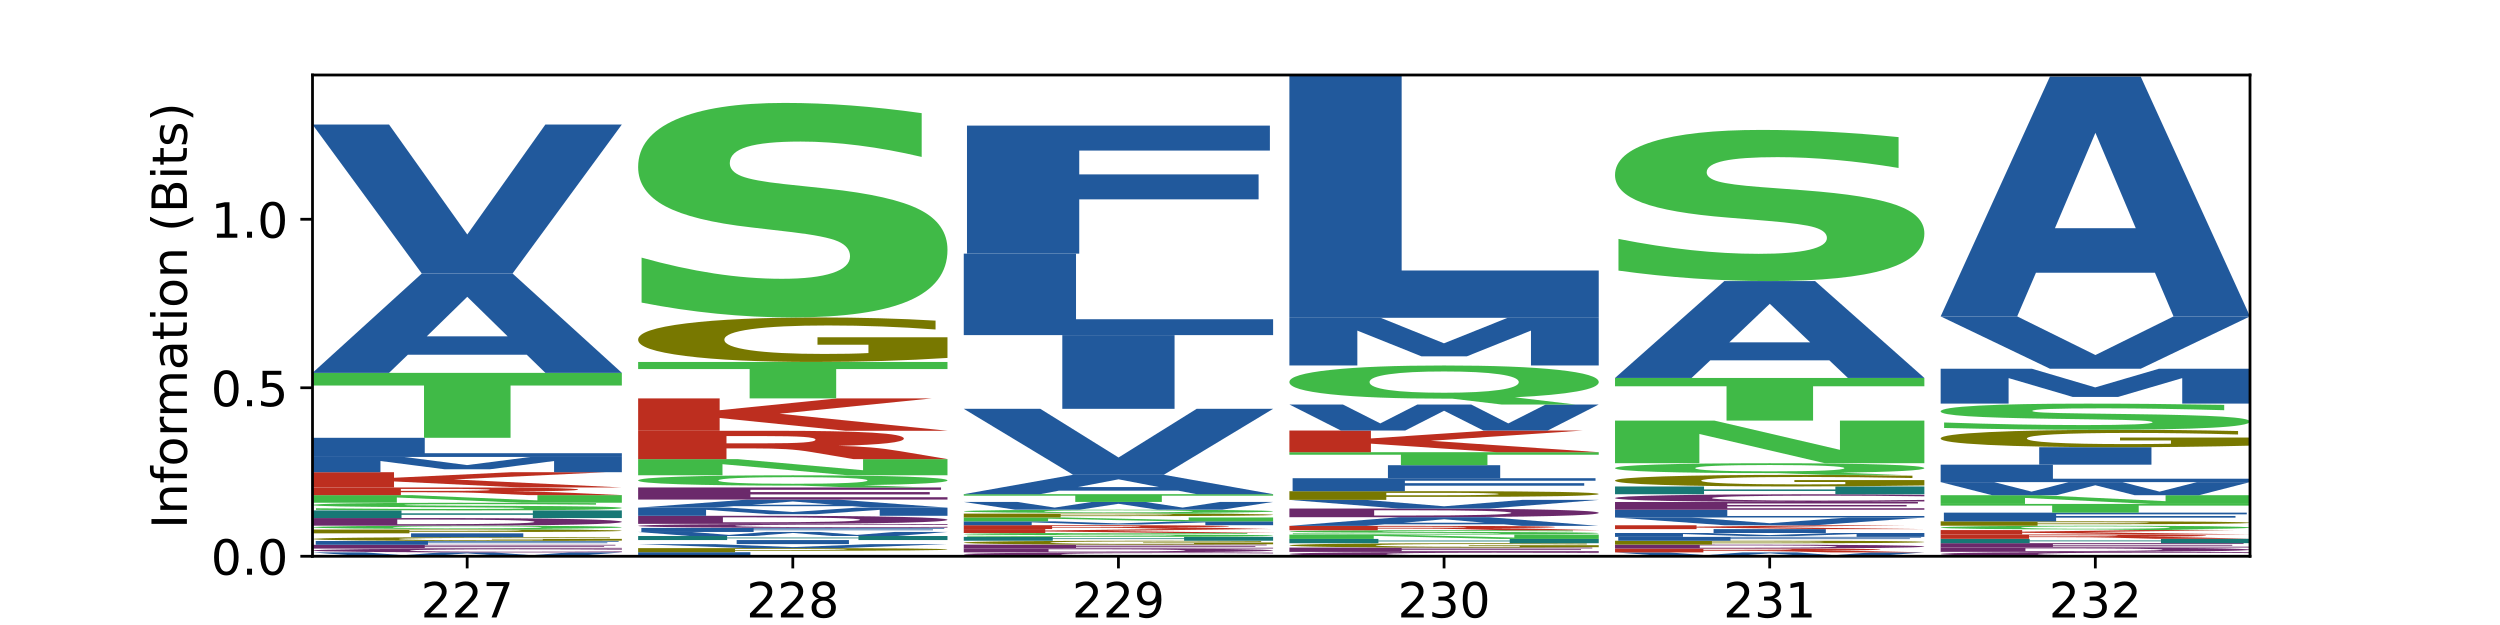 <?xml version="1.0" encoding="utf-8" standalone="no"?>
<!DOCTYPE svg PUBLIC "-//W3C//DTD SVG 1.1//EN"
  "http://www.w3.org/Graphics/SVG/1.1/DTD/svg11.dtd">
<!-- Created with matplotlib (https://matplotlib.org/) -->
<svg height="180pt" version="1.1" viewBox="0 0 720 180" width="720pt" xmlns="http://www.w3.org/2000/svg" xmlns:xlink="http://www.w3.org/1999/xlink">
 <defs>
  <style type="text/css">
*{stroke-linecap:butt;stroke-linejoin:round;}
  </style>
 </defs>
 <g id="figure_1">
  <g id="patch_1">
   <path d="M 0 180 
L 720 180 
L 720 0 
L 0 0 
z
" style="fill:#ffffff;"/>
  </g>
  <g id="axes_1">
   <g id="patch_2">
    <path d="M 90 160.2 
L 648 160.2 
L 648 21.6 
L 90 21.6 
z
" style="fill:#ffffff;"/>
   </g>
   <g id="line2d_1">
    <path clip-path="url(#p57c91d8a04)" d="M 90 160.2 
L 648 160.2 
" style="fill:none;stroke:#000000;stroke-linecap:square;stroke-width:0.5;"/>
   </g>
   <g id="patch_3">
    <path clip-path="url(#p57c91d8a04)" d="M 90 159.1 
L 105.405 159.1 
L 116.175 159.899 
L 126.864 159.1 
L 142.349 159.1 
L 153.038 159.899 
L 163.821 159.1 
L 179.092 159.1 
L 164.395 160.2 
L 145.863 160.2 
L 134.546 159.364 
L 123.363 160.2 
L 104.818 160.2 
z
" style="fill:#21599c;"/>
   </g>
   <g id="patch_4">
    <path clip-path="url(#p57c91d8a04)" d="M 179.092 159.021 
Q 171.64 159.06 163.582 159.08 
Q 155.523 159.1 146.746 159.1 
Q 120.573 159.1 105.286 158.951 
Q 90 158.803 90 158.55 
Q 90 158.295 105.286 158.147 
Q 120.573 157.999 146.746 157.999 
Q 155.523 157.999 163.582 158.019 
Q 171.64 158.039 179.092 158.078 
L 179.092 158.297 
Q 171.573 158.246 164.277 158.222 
Q 156.982 158.197 148.924 158.197 
Q 134.468 158.197 126.185 158.291 
Q 117.924 158.385 117.924 158.55 
Q 117.924 158.714 126.185 158.808 
Q 134.468 158.901 148.924 158.901 
Q 156.982 158.901 164.277 158.877 
Q 171.573 158.853 179.092 158.801 
z
" style="fill:#6b296b;"/>
   </g>
   <g id="patch_5">
    <path clip-path="url(#p57c91d8a04)" d="M 90 156.899 
L 177.238 156.899 
L 177.238 157.113 
L 122.331 157.113 
L 122.331 157.318 
L 173.986 157.318 
L 173.986 157.533 
L 122.331 157.533 
L 122.331 157.785 
L 179.092 157.785 
L 179.092 157.999 
L 90 157.999 
z
" style="fill:#6b296b;"/>
   </g>
   <g id="patch_6">
    <path clip-path="url(#p57c91d8a04)" d="M 90.927 155.799 
L 178.165 155.799 
L 178.165 156.013 
L 123.258 156.013 
L 123.258 156.218 
L 174.913 156.218 
L 174.913 156.432 
L 123.258 156.432 
L 123.258 156.899 
L 90.927 156.899 
z
" style="fill:#21599c;"/>
   </g>
   <g id="patch_7">
    <path clip-path="url(#p57c91d8a04)" d="M 179.092 155.699 
Q 170.107 155.749 160.443 155.774 
Q 150.779 155.799 140.476 155.799 
Q 117.195 155.799 103.597 155.65 
Q 90 155.502 90 155.249 
Q 90 154.992 103.837 154.845 
Q 117.694 154.698 141.794 154.698 
Q 151.079 154.698 159.585 154.718 
Q 168.111 154.738 175.658 154.777 
L 175.658 154.996 
Q 167.871 154.946 160.164 154.921 
Q 152.457 154.896 144.709 154.896 
Q 130.373 154.896 122.606 154.988 
Q 114.839 155.079 114.839 155.249 
Q 114.839 155.417 122.326 155.509 
Q 129.814 155.6 143.591 155.6 
Q 147.345 155.6 150.56 155.595 
Q 153.774 155.59 156.33 155.578 
L 156.33 155.372 
L 141.654 155.372 
L 141.654 155.189 
L 179.092 155.189 
z
" style="fill:#787800;"/>
   </g>
   <g id="patch_8">
    <path clip-path="url(#p57c91d8a04)" d="M 118.381 153.598 
L 150.712 153.598 
L 150.712 154.698 
L 118.381 154.698 
z
" style="fill:#21599c;"/>
   </g>
   <g id="patch_9">
    <path clip-path="url(#p57c91d8a04)" d="M 90 152.497 
L 136.31 152.497 
Q 156.982 152.497 168.025 152.591 
Q 179.092 152.684 179.092 152.856 
Q 179.092 153.03 168.025 153.123 
Q 156.982 153.216 136.31 153.216 
L 117.911 153.216 
L 117.911 153.598 
L 90 153.598 
z
M 117.911 152.703 
L 117.911 153.01 
L 133.34 153.01 
Q 141.46 153.01 145.892 152.97 
Q 150.323 152.93 150.323 152.856 
Q 150.323 152.783 145.892 152.743 
Q 141.46 152.703 133.34 152.703 
z
" style="fill:#787800;"/>
   </g>
   <g id="patch_10">
    <path clip-path="url(#p57c91d8a04)" d="M 136.922 152.333 
L 135.177 152.333 
Q 113.777 152.333 101.879 152.21 
Q 90 152.086 90 151.866 
Q 90 151.646 101.86 151.522 
Q 113.721 151.397 134.546 151.397 
Q 155.594 151.397 167.343 151.521 
Q 179.092 151.644 179.092 151.866 
Q 179.092 152.018 172.856 152.128 
Q 166.619 152.239 154.908 152.294 
L 172.355 152.497 
L 151.065 152.497 
z
M 134.546 151.566 
Q 124.338 151.566 118.714 151.644 
Q 113.09 151.723 113.09 151.866 
Q 113.09 152.011 118.584 152.088 
Q 124.096 152.165 134.546 152.165 
Q 144.81 152.165 150.434 152.087 
Q 156.058 152.008 156.058 151.866 
Q 156.058 151.723 150.434 151.644 
Q 144.81 151.566 134.546 151.566 
z
" style="fill:#40ba47;"/>
   </g>
   <g id="patch_11">
    <path clip-path="url(#p57c91d8a04)" d="M 114.414 149.625 
L 114.414 150.968 
L 123.161 150.968 
Q 138.118 150.968 146.013 150.796 
Q 153.927 150.623 153.927 150.294 
Q 153.927 149.967 146.053 149.797 
Q 138.199 149.625 123.161 149.625 
z
M 90 149.196 
L 115.733 149.196 
Q 137.306 149.196 147.859 149.268 
Q 158.412 149.339 165.962 149.51 
Q 172.619 149.659 175.845 149.854 
Q 179.092 150.049 179.092 150.294 
Q 179.092 150.544 175.845 150.739 
Q 172.619 150.934 165.962 151.083 
Q 158.352 151.254 147.697 151.326 
Q 137.042 151.397 115.733 151.397 
L 90 151.397 
z
" style="fill:#6b296b;"/>
   </g>
   <g id="patch_12">
    <path clip-path="url(#p57c91d8a04)" d="M 90 146.996 
L 115.635 146.996 
L 115.635 147.834 
L 153.458 147.834 
L 153.458 146.996 
L 179.092 146.996 
L 179.092 149.196 
L 153.458 149.196 
L 153.458 148.263 
L 115.635 148.263 
L 115.635 149.196 
L 90 149.196 
z
" style="fill:#177875;"/>
   </g>
   <g id="patch_13">
    <path clip-path="url(#p57c91d8a04)" d="M 171.664 144.9 
L 171.664 145.349 
Q 162.372 145.271 153.516 145.231 
Q 144.685 145.191 136.821 145.191 
Q 126.392 145.191 121.383 145.245 
Q 116.399 145.299 116.399 145.413 
Q 116.399 145.498 119.762 145.546 
Q 123.125 145.593 131.981 145.627 
L 144.37 145.674 
Q 163.195 145.745 171.132 145.89 
Q 179.092 146.035 179.092 146.302 
Q 179.092 146.653 168.01 146.824 
Q 156.928 146.996 134.159 146.996 
Q 123.44 146.996 112.624 146.957 
Q 101.808 146.919 90.992 146.843 
L 90.992 146.382 
Q 101.808 146.49 111.898 146.545 
Q 121.988 146.599 131.376 146.599 
Q 140.91 146.599 145.967 146.54 
Q 151.024 146.48 151.024 146.369 
Q 151.024 146.27 147.588 146.215 
Q 144.152 146.161 133.869 146.119 
L 122.593 146.072 
Q 105.655 146.004 97.816 145.854 
Q 90 145.705 90 145.453 
Q 90 145.136 100.889 144.965 
Q 111.777 144.795 132.199 144.795 
Q 141.515 144.795 151.339 144.821 
Q 161.163 144.848 171.664 144.9 
z
" style="fill:#40ba47;"/>
   </g>
   <g id="patch_14">
    <path clip-path="url(#p57c91d8a04)" d="M 90 142.594 
L 118.618 142.594 
L 154.779 144.103 
L 154.779 142.594 
L 179.092 142.594 
L 179.092 144.795 
L 150.453 144.795 
L 114.292 143.285 
L 114.292 144.795 
L 90 144.795 
z
" style="fill:#40ba47;"/>
   </g>
   <g id="patch_15">
    <path clip-path="url(#p57c91d8a04)" d="M 126.149 141.369 
Q 134.144 141.369 137.613 141.303 
Q 141.082 141.237 141.082 141.085 
Q 141.082 140.934 137.613 140.87 
Q 134.144 140.805 126.149 140.805 
L 115.446 140.805 
L 115.446 141.369 
z
M 115.446 141.761 
L 115.446 142.594 
L 90 142.594 
L 90 140.393 
L 128.856 140.393 
Q 148.359 140.393 157.433 140.54 
Q 166.528 140.685 166.528 141.001 
Q 166.528 141.219 161.79 141.359 
Q 157.073 141.499 147.555 141.565 
Q 152.779 141.592 156.904 141.686 
Q 161.05 141.779 165.28 141.969 
L 179.092 142.594 
L 151.997 142.594 
L 139.961 142.047 
Q 136.323 141.882 132.579 141.822 
Q 128.856 141.761 122.638 141.761 
z
" style="fill:#bd2e1f;"/>
   </g>
   <g id="patch_16">
    <path clip-path="url(#p57c91d8a04)" d="M 90 135.992 
L 113.478 135.992 
L 113.478 137.598 
L 147.32 135.992 
L 174.584 135.992 
L 130.731 138.077 
L 179.092 140.393 
L 149.701 140.393 
L 113.478 138.659 
L 113.478 140.393 
L 90 140.393 
z
" style="fill:#bd2e1f;"/>
   </g>
   <g id="patch_17">
    <path clip-path="url(#p57c91d8a04)" d="M 90 131.59 
L 116.281 131.59 
L 134.512 133.946 
L 152.863 131.59 
L 179.092 131.59 
L 179.092 135.992 
L 159.574 135.992 
L 159.574 132.772 
L 141.121 135.146 
L 128.023 135.146 
L 109.569 132.772 
L 109.569 135.992 
L 90 135.992 
z
" style="fill:#21599c;"/>
   </g>
   <g id="patch_18">
    <path clip-path="url(#p57c91d8a04)" d="M 90 126.088 
L 122.331 126.088 
L 122.331 130.518 
L 179.092 130.518 
L 179.092 131.59 
L 90 131.59 
z
" style="fill:#21599c;"/>
   </g>
   <g id="patch_19">
    <path clip-path="url(#p57c91d8a04)" d="M 90 107.382 
L 179.092 107.382 
L 179.092 111.03 
L 147.04 111.03 
L 147.04 126.088 
L 122.115 126.088 
L 122.115 111.03 
L 90 111.03 
z
" style="fill:#40ba47;"/>
   </g>
   <g id="patch_20">
    <path clip-path="url(#p57c91d8a04)" d="M 151.714 102.17 
L 117.451 102.17 
L 112.041 107.382 
L 90 107.382 
L 121.477 78.772 
L 147.616 78.772 
L 179.092 107.382 
L 157.07 107.382 
z
M 122.916 96.86 
L 146.195 96.86 
L 134.574 85.48 
z
" style="fill:#21599c;"/>
   </g>
   <g id="patch_21">
    <path clip-path="url(#p57c91d8a04)" d="M 90 35.858 
L 112.041 35.858 
L 134.574 67.533 
L 157.07 35.858 
L 179.092 35.858 
L 147.616 78.772 
L 121.477 78.772 
z
" style="fill:#21599c;"/>
   </g>
   <g id="patch_22">
    <path clip-path="url(#p57c91d8a04)" d="M 183.782 159.034 
L 216.113 159.034 
L 216.113 159.973 
L 272.874 159.973 
L 272.874 160.2 
L 183.782 160.2 
z
" style="fill:#21599c;"/>
   </g>
   <g id="patch_23">
    <path clip-path="url(#p57c91d8a04)" d="M 183.782 157.869 
L 230.091 157.869 
Q 250.763 157.869 261.807 157.968 
Q 272.874 158.066 272.874 158.249 
Q 272.874 158.432 261.807 158.531 
Q 250.763 158.63 230.091 158.63 
L 211.693 158.63 
L 211.693 159.034 
L 183.782 159.034 
z
M 211.693 158.086 
L 211.693 158.412 
L 227.121 158.412 
Q 235.242 158.412 239.673 158.369 
Q 244.105 158.327 244.105 158.249 
Q 244.105 158.171 239.673 158.129 
Q 235.242 158.086 227.121 158.086 
z
" style="fill:#787800;"/>
   </g>
   <g id="patch_24">
    <path clip-path="url(#p57c91d8a04)" d="M 183.782 156.703 
L 205.822 156.703 
L 228.355 157.563 
L 250.851 156.703 
L 272.874 156.703 
L 241.397 157.869 
L 215.258 157.869 
z
" style="fill:#21599c;"/>
   </g>
   <g id="patch_25">
    <path clip-path="url(#p57c91d8a04)" d="M 212.162 155.537 
L 244.493 155.537 
L 244.493 156.703 
L 212.162 156.703 
z
" style="fill:#21599c;"/>
   </g>
   <g id="patch_26">
    <path clip-path="url(#p57c91d8a04)" d="M 183.782 154.371 
L 209.416 154.371 
L 209.416 154.816 
L 247.239 154.816 
L 247.239 154.371 
L 272.874 154.371 
L 272.874 155.537 
L 247.239 155.537 
L 247.239 155.043 
L 209.416 155.043 
L 209.416 155.537 
L 183.782 155.537 
z
" style="fill:#177875;"/>
   </g>
   <g id="patch_27">
    <path clip-path="url(#p57c91d8a04)" d="M 183.782 153.206 
L 199.187 153.206 
L 209.956 154.053 
L 220.645 153.206 
L 236.131 153.206 
L 246.82 154.053 
L 257.602 153.206 
L 272.874 153.206 
L 258.177 154.371 
L 239.645 154.371 
L 228.328 153.485 
L 217.144 154.371 
L 198.599 154.371 
z
" style="fill:#21599c;"/>
   </g>
   <g id="patch_28">
    <path clip-path="url(#p57c91d8a04)" d="M 184.709 152.04 
L 271.947 152.04 
L 271.947 152.267 
L 217.04 152.267 
L 217.04 152.484 
L 268.695 152.484 
L 268.695 152.712 
L 217.04 152.712 
L 217.04 153.206 
L 184.709 153.206 
z
" style="fill:#21599c;"/>
   </g>
   <g id="patch_29">
    <path clip-path="url(#p57c91d8a04)" d="M 272.874 151.956 
Q 265.422 151.998 257.363 152.019 
Q 249.305 152.04 240.528 152.04 
Q 214.354 152.04 199.068 151.883 
Q 183.782 151.726 183.782 151.458 
Q 183.782 151.188 199.068 151.031 
Q 214.354 150.874 240.528 150.874 
Q 249.305 150.874 257.363 150.895 
Q 265.422 150.916 272.874 150.958 
L 272.874 151.19 
Q 265.354 151.135 258.059 151.11 
Q 250.764 151.084 242.705 151.084 
Q 228.249 151.084 219.966 151.184 
Q 211.706 151.283 211.706 151.458 
Q 211.706 151.631 219.966 151.731 
Q 228.249 151.83 242.705 151.83 
Q 250.764 151.83 258.059 151.805 
Q 265.354 151.779 272.874 151.724 
z
" style="fill:#6b296b;"/>
   </g>
   <g id="patch_30">
    <path clip-path="url(#p57c91d8a04)" d="M 208.196 148.998 
L 208.196 150.42 
L 216.943 150.42 
Q 231.9 150.42 239.794 150.237 
Q 247.709 150.054 247.709 149.706 
Q 247.709 149.36 239.835 149.179 
Q 231.981 148.998 216.943 148.998 
z
M 183.782 148.543 
L 209.515 148.543 
Q 231.088 148.543 241.641 148.619 
Q 252.194 148.694 259.743 148.876 
Q 266.4 149.034 269.627 149.24 
Q 272.874 149.446 272.874 149.706 
Q 272.874 149.97 269.627 150.177 
Q 266.4 150.384 259.743 150.542 
Q 252.133 150.723 241.479 150.799 
Q 230.824 150.874 209.515 150.874 
L 183.782 150.874 
z
" style="fill:#6b296b;"/>
   </g>
   <g id="patch_31">
    <path clip-path="url(#p57c91d8a04)" d="M 183.782 146.211 
L 210.063 146.211 
L 228.293 147.459 
L 246.644 146.211 
L 272.874 146.211 
L 272.874 148.543 
L 253.356 148.543 
L 253.356 146.838 
L 234.902 148.095 
L 221.805 148.095 
L 203.351 146.838 
L 203.351 148.543 
L 183.782 148.543 
z
" style="fill:#21599c;"/>
   </g>
   <g id="patch_32">
    <path clip-path="url(#p57c91d8a04)" d="M 245.496 145.787 
L 211.232 145.787 
L 205.822 146.211 
L 183.782 146.211 
L 215.258 143.88 
L 241.397 143.88 
L 272.874 146.211 
L 250.851 146.211 
z
M 216.697 145.354 
L 239.977 145.354 
L 228.355 144.427 
z
" style="fill:#21599c;"/>
   </g>
   <g id="patch_33">
    <path clip-path="url(#p57c91d8a04)" d="M 183.782 140.383 
L 271.02 140.383 
L 271.02 141.065 
L 216.113 141.065 
L 216.113 141.716 
L 267.768 141.716 
L 267.768 142.398 
L 216.113 142.398 
L 216.113 143.199 
L 272.874 143.199 
L 272.874 143.88 
L 183.782 143.88 
z
" style="fill:#6b296b;"/>
   </g>
   <g id="patch_34">
    <path clip-path="url(#p57c91d8a04)" d="M 230.704 139.86 
L 228.959 139.86 
Q 207.558 139.86 195.661 139.468 
Q 183.782 139.075 183.782 138.376 
Q 183.782 137.678 195.642 137.282 
Q 207.502 136.886 228.328 136.886 
Q 249.376 136.886 261.125 137.278 
Q 272.874 137.67 272.874 138.376 
Q 272.874 138.86 266.637 139.21 
Q 260.401 139.56 248.689 139.737 
L 266.136 140.383 
L 244.847 140.383 
z
M 228.328 137.422 
Q 218.119 137.422 212.495 137.672 
Q 206.871 137.922 206.871 138.376 
Q 206.871 138.837 212.365 139.083 
Q 217.878 139.328 228.328 139.328 
Q 238.592 139.328 244.216 139.078 
Q 249.84 138.828 249.84 138.376 
Q 249.84 137.922 244.216 137.672 
Q 238.592 137.422 228.328 137.422 
z
" style="fill:#40ba47;"/>
   </g>
   <g id="patch_35">
    <path clip-path="url(#p57c91d8a04)" d="M 183.782 132.223 
L 212.399 132.223 
L 248.561 135.421 
L 248.561 132.223 
L 272.874 132.223 
L 272.874 136.886 
L 244.235 136.886 
L 208.074 133.688 
L 208.074 136.886 
L 183.782 136.886 
z
" style="fill:#40ba47;"/>
   </g>
   <g id="patch_36">
    <path clip-path="url(#p57c91d8a04)" d="M 219.93 127.681 
Q 227.926 127.681 231.395 127.436 
Q 234.864 127.19 234.864 126.627 
Q 234.864 126.069 231.395 125.829 
Q 227.926 125.588 219.93 125.588 
L 209.227 125.588 
L 209.227 127.681 
z
M 209.227 129.135 
L 209.227 132.223 
L 183.782 132.223 
L 183.782 124.063 
L 222.638 124.063 
Q 242.14 124.063 251.214 124.605 
Q 260.31 125.145 260.31 126.315 
Q 260.31 127.123 255.572 127.643 
Q 250.855 128.162 241.336 128.409 
Q 246.561 128.507 250.685 128.855 
Q 254.831 129.201 259.062 129.906 
L 272.874 132.223 
L 245.778 132.223 
L 233.743 130.196 
Q 230.105 129.584 226.361 129.36 
Q 222.638 129.135 216.419 129.135 
z
" style="fill:#bd2e1f;"/>
   </g>
   <g id="patch_37">
    <path clip-path="url(#p57c91d8a04)" d="M 183.782 114.737 
L 207.26 114.737 
L 207.26 118.141 
L 241.101 114.737 
L 268.366 114.737 
L 224.512 119.154 
L 272.874 124.063 
L 243.482 124.063 
L 207.26 120.389 
L 207.26 124.063 
L 183.782 124.063 
z
" style="fill:#bd2e1f;"/>
   </g>
   <g id="patch_38">
    <path clip-path="url(#p57c91d8a04)" d="M 183.782 104.246 
L 272.874 104.246 
L 272.874 106.292 
L 240.821 106.292 
L 240.821 114.737 
L 215.896 114.737 
L 215.896 106.292 
L 183.782 106.292 
z
" style="fill:#40ba47;"/>
   </g>
   <g id="patch_39">
    <path clip-path="url(#p57c91d8a04)" d="M 272.874 103.086 
Q 263.889 103.666 254.225 103.957 
Q 244.561 104.246 234.258 104.246 
Q 210.976 104.246 197.379 102.519 
Q 183.782 100.792 183.782 97.838 
Q 183.782 94.851 197.619 93.137 
Q 211.476 91.423 235.576 91.423 
Q 244.86 91.423 253.366 91.656 
Q 261.892 91.887 269.44 92.342 
L 269.44 94.898 
Q 261.653 94.313 253.945 94.024 
Q 246.238 93.733 238.491 93.733 
Q 224.155 93.733 216.388 94.798 
Q 208.62 95.86 208.62 97.838 
Q 208.62 99.799 216.108 100.869 
Q 223.596 101.936 237.373 101.936 
Q 241.127 101.936 244.341 101.875 
Q 247.556 101.812 250.112 101.679 
L 250.112 99.279 
L 235.436 99.279 
L 235.436 97.142 
L 272.874 97.142 
z
" style="fill:#787800;"/>
   </g>
   <g id="patch_40">
    <path clip-path="url(#p57c91d8a04)" d="M 265.446 32.588 
L 265.446 45.198 
Q 256.154 43.003 247.298 41.892 
Q 238.466 40.769 230.602 40.769 
Q 220.173 40.769 215.165 42.288 
Q 210.18 43.794 210.18 46.984 
Q 210.18 49.384 213.544 50.724 
Q 216.907 52.051 225.763 53.008 
L 238.152 54.323 
Q 256.977 56.326 264.913 60.398 
Q 272.874 64.456 272.874 71.96 
Q 272.874 81.8 261.792 86.612 
Q 250.71 91.423 227.941 91.423 
Q 217.221 91.423 206.405 90.338 
Q 195.59 89.266 184.774 87.148 
L 184.774 74.194 
Q 195.59 77.218 205.68 78.763 
Q 215.77 80.294 225.158 80.294 
Q 234.691 80.294 239.749 78.622 
Q 244.806 76.938 244.806 73.824 
Q 244.806 71.041 241.37 69.523 
Q 237.934 68.004 227.65 66.804 
L 216.375 65.49 
Q 199.437 63.575 191.597 59.389 
Q 183.782 55.203 183.782 48.107 
Q 183.782 39.212 194.67 34.426 
Q 205.559 29.64 225.981 29.64 
Q 235.296 29.64 245.12 30.381 
Q 254.944 31.121 265.446 32.588 
z
" style="fill:#40ba47;"/>
   </g>
   <g id="patch_41">
    <path clip-path="url(#p57c91d8a04)" d="M 366.655 160.12 
Q 359.203 160.16 351.145 160.18 
Q 343.086 160.2 334.309 160.2 
Q 308.136 160.2 292.849 160.05 
Q 277.563 159.899 277.563 159.642 
Q 277.563 159.383 292.849 159.233 
Q 308.136 159.083 334.309 159.083 
Q 343.086 159.083 351.145 159.103 
Q 359.203 159.123 366.655 159.163 
L 366.655 159.385 
Q 359.136 159.333 351.84 159.308 
Q 344.545 159.284 336.487 159.284 
Q 322.031 159.284 313.748 159.379 
Q 305.487 159.474 305.487 159.642 
Q 305.487 159.808 313.748 159.904 
Q 322.031 159.999 336.487 159.999 
Q 344.545 159.999 351.84 159.974 
Q 359.136 159.95 366.655 159.897 
z
" style="fill:#6b296b;"/>
   </g>
   <g id="patch_42">
    <path clip-path="url(#p57c91d8a04)" d="M 301.977 158.183 
L 301.977 158.865 
L 310.724 158.865 
Q 325.681 158.865 333.576 158.777 
Q 341.49 158.69 341.49 158.523 
Q 341.49 158.357 333.616 158.27 
Q 325.762 158.183 310.724 158.183 
z
M 277.563 157.965 
L 303.296 157.965 
Q 324.869 157.965 335.422 158.002 
Q 345.975 158.038 353.525 158.125 
Q 360.182 158.2 363.408 158.299 
Q 366.655 158.398 366.655 158.523 
Q 366.655 158.649 363.408 158.749 
Q 360.182 158.848 353.525 158.923 
Q 345.915 159.01 335.26 159.046 
Q 324.605 159.083 303.296 159.083 
L 277.563 159.083 
z
" style="fill:#6b296b;"/>
   </g>
   <g id="patch_43">
    <path clip-path="url(#p57c91d8a04)" d="M 277.563 156.848 
L 364.801 156.848 
L 364.801 157.066 
L 309.894 157.066 
L 309.894 157.274 
L 361.549 157.274 
L 361.549 157.492 
L 309.894 157.492 
L 309.894 157.748 
L 366.655 157.748 
L 366.655 157.965 
L 277.563 157.965 
z
" style="fill:#6b296b;"/>
   </g>
   <g id="patch_44">
    <path clip-path="url(#p57c91d8a04)" d="M 366.655 156.747 
Q 357.67 156.797 348.006 156.823 
Q 338.342 156.848 328.039 156.848 
Q 304.758 156.848 291.161 156.697 
Q 277.563 156.547 277.563 156.29 
Q 277.563 156.029 291.4 155.88 
Q 305.257 155.731 329.357 155.731 
Q 338.642 155.731 347.148 155.751 
Q 355.674 155.771 363.221 155.811 
L 363.221 156.033 
Q 355.434 155.982 347.727 155.957 
Q 340.02 155.932 332.272 155.932 
Q 317.936 155.932 310.169 156.025 
Q 302.402 156.117 302.402 156.29 
Q 302.402 156.46 309.889 156.554 
Q 317.377 156.647 331.154 156.647 
Q 334.908 156.647 338.123 156.641 
Q 341.337 156.636 343.893 156.624 
L 343.893 156.415 
L 329.217 156.415 
L 329.217 156.229 
L 366.655 156.229 
z
" style="fill:#787800;"/>
   </g>
   <g id="patch_45">
    <path clip-path="url(#p57c91d8a04)" d="M 277.563 154.613 
L 303.198 154.613 
L 303.198 155.039 
L 341.021 155.039 
L 341.021 154.613 
L 366.655 154.613 
L 366.655 155.731 
L 341.021 155.731 
L 341.021 155.257 
L 303.198 155.257 
L 303.198 155.731 
L 277.563 155.731 
z
" style="fill:#177875;"/>
   </g>
   <g id="patch_46">
    <path clip-path="url(#p57c91d8a04)" d="M 359.227 153.549 
L 359.227 153.777 
Q 349.936 153.738 341.079 153.717 
Q 332.248 153.697 324.384 153.697 
Q 313.955 153.697 308.946 153.725 
Q 303.962 153.752 303.962 153.81 
Q 303.962 153.853 307.325 153.877 
Q 310.688 153.901 319.544 153.918 
L 331.933 153.942 
Q 350.758 153.979 358.695 154.052 
Q 366.655 154.126 366.655 154.261 
Q 366.655 154.439 355.573 154.526 
Q 344.491 154.613 321.722 154.613 
Q 311.003 154.613 300.187 154.594 
Q 289.371 154.574 278.555 154.536 
L 278.555 154.302 
Q 289.371 154.356 299.461 154.384 
Q 309.551 154.412 318.939 154.412 
Q 328.473 154.412 333.53 154.382 
Q 338.587 154.351 338.587 154.295 
Q 338.587 154.245 335.151 154.217 
Q 331.715 154.19 321.432 154.168 
L 310.156 154.144 
Q 293.218 154.11 285.379 154.034 
Q 277.563 153.958 277.563 153.83 
Q 277.563 153.669 288.452 153.582 
Q 299.34 153.496 319.762 153.496 
Q 329.078 153.496 338.902 153.509 
Q 348.726 153.523 359.227 153.549 
z
" style="fill:#40ba47;"/>
   </g>
   <g id="patch_47">
    <path clip-path="url(#p57c91d8a04)" d="M 277.563 152.379 
L 301.041 152.379 
L 301.041 152.786 
L 334.883 152.379 
L 362.147 152.379 
L 318.294 152.908 
L 366.655 153.496 
L 337.264 153.496 
L 301.041 153.056 
L 301.041 153.496 
L 277.563 153.496 
z
" style="fill:#bd2e1f;"/>
   </g>
   <g id="patch_48">
    <path clip-path="url(#p57c91d8a04)" d="M 313.712 151.757 
Q 321.707 151.757 325.176 151.723 
Q 328.645 151.689 328.645 151.612 
Q 328.645 151.536 325.176 151.503 
Q 321.707 151.47 313.712 151.47 
L 303.009 151.47 
L 303.009 151.757 
z
M 303.009 151.956 
L 303.009 152.379 
L 277.563 152.379 
L 277.563 151.261 
L 316.419 151.261 
Q 335.922 151.261 344.996 151.335 
Q 354.091 151.409 354.091 151.57 
Q 354.091 151.68 349.353 151.751 
Q 344.636 151.822 335.118 151.856 
Q 340.342 151.87 344.467 151.917 
Q 348.613 151.965 352.843 152.061 
L 366.655 152.379 
L 339.56 152.379 
L 327.524 152.101 
Q 323.886 152.017 320.142 151.987 
Q 316.419 151.956 310.201 151.956 
z
" style="fill:#bd2e1f;"/>
   </g>
   <g id="patch_49">
    <path clip-path="url(#p57c91d8a04)" d="M 277.563 150.144 
L 303.844 150.144 
L 322.075 150.742 
L 340.426 150.144 
L 366.655 150.144 
L 366.655 151.261 
L 347.138 151.261 
L 347.138 150.444 
L 328.684 151.046 
L 315.586 151.046 
L 297.132 150.444 
L 297.132 151.261 
L 277.563 151.261 
z
" style="fill:#21599c;"/>
   </g>
   <g id="patch_50">
    <path clip-path="url(#p57c91d8a04)" d="M 277.563 149.026 
L 306.181 149.026 
L 342.342 149.793 
L 342.342 149.026 
L 366.655 149.026 
L 366.655 150.144 
L 338.016 150.144 
L 301.855 149.378 
L 301.855 150.144 
L 277.563 150.144 
z
" style="fill:#40ba47;"/>
   </g>
   <g id="patch_51">
    <path clip-path="url(#p57c91d8a04)" d="M 277.563 147.909 
L 323.873 147.909 
Q 344.545 147.909 355.589 148.004 
Q 366.655 148.099 366.655 148.274 
Q 366.655 148.45 355.589 148.544 
Q 344.545 148.639 323.873 148.639 
L 305.474 148.639 
L 305.474 149.026 
L 277.563 149.026 
z
M 305.474 148.118 
L 305.474 148.43 
L 320.903 148.43 
Q 329.023 148.43 333.455 148.389 
Q 337.886 148.349 337.886 148.274 
Q 337.886 148.199 333.455 148.158 
Q 329.023 148.118 320.903 148.118 
z
" style="fill:#787800;"/>
   </g>
   <g id="patch_52">
    <path clip-path="url(#p57c91d8a04)" d="M 324.485 147.742 
L 322.74 147.742 
Q 301.34 147.742 289.442 147.617 
Q 277.563 147.491 277.563 147.268 
Q 277.563 147.045 289.423 146.918 
Q 301.284 146.792 322.109 146.792 
Q 343.157 146.792 354.906 146.917 
Q 366.655 147.042 366.655 147.268 
Q 366.655 147.423 360.419 147.534 
Q 354.183 147.646 342.471 147.703 
L 359.918 147.909 
L 338.628 147.909 
z
M 322.109 146.963 
Q 311.901 146.963 306.277 147.043 
Q 300.653 147.123 300.653 147.268 
Q 300.653 147.415 306.147 147.494 
Q 311.659 147.572 322.109 147.572 
Q 332.373 147.572 337.997 147.492 
Q 343.621 147.412 343.621 147.268 
Q 343.621 147.123 337.997 147.043 
Q 332.373 146.963 322.109 146.963 
z
" style="fill:#40ba47;"/>
   </g>
   <g id="patch_53">
    <path clip-path="url(#p57c91d8a04)" d="M 277.563 144.557 
L 292.968 144.557 
L 303.738 146.181 
L 314.427 144.557 
L 329.912 144.557 
L 340.601 146.181 
L 351.384 144.557 
L 366.655 144.557 
L 351.958 146.792 
L 333.426 146.792 
L 322.109 145.093 
L 310.926 146.792 
L 292.381 146.792 
z
" style="fill:#21599c;"/>
   </g>
   <g id="patch_54">
    <path clip-path="url(#p57c91d8a04)" d="M 277.563 142.322 
L 366.655 142.322 
L 366.655 142.758 
L 334.603 142.758 
L 334.603 144.557 
L 309.678 144.557 
L 309.678 142.758 
L 277.563 142.758 
z
" style="fill:#40ba47;"/>
   </g>
   <g id="patch_55">
    <path clip-path="url(#p57c91d8a04)" d="M 339.277 141.305 
L 305.014 141.305 
L 299.604 142.322 
L 277.563 142.322 
L 309.04 136.736 
L 335.179 136.736 
L 366.655 142.322 
L 344.633 142.322 
z
M 310.479 140.268 
L 333.758 140.268 
L 322.137 138.045 
z
" style="fill:#21599c;"/>
   </g>
   <g id="patch_56">
    <path clip-path="url(#p57c91d8a04)" d="M 277.563 117.741 
L 299.604 117.741 
L 322.137 131.761 
L 344.633 117.741 
L 366.655 117.741 
L 335.179 136.736 
L 309.04 136.736 
z
" style="fill:#21599c;"/>
   </g>
   <g id="patch_57">
    <path clip-path="url(#p57c91d8a04)" d="M 305.944 96.511 
L 338.275 96.511 
L 338.275 117.741 
L 305.944 117.741 
z
" style="fill:#21599c;"/>
   </g>
   <g id="patch_58">
    <path clip-path="url(#p57c91d8a04)" d="M 277.563 73.046 
L 309.894 73.046 
L 309.894 91.94 
L 366.655 91.94 
L 366.655 96.511 
L 277.563 96.511 
z
" style="fill:#21599c;"/>
   </g>
   <g id="patch_59">
    <path clip-path="url(#p57c91d8a04)" d="M 278.49 36.174 
L 365.728 36.174 
L 365.728 43.365 
L 310.822 43.365 
L 310.822 50.224 
L 362.476 50.224 
L 362.476 57.415 
L 310.822 57.415 
L 310.822 73.046 
L 278.49 73.046 
z
" style="fill:#21599c;"/>
   </g>
   <g id="patch_60">
    <path clip-path="url(#p57c91d8a04)" d="M 460.437 160.11 
Q 452.985 160.155 444.926 160.177 
Q 436.868 160.2 428.091 160.2 
Q 401.917 160.2 386.631 160.032 
Q 371.345 159.864 371.345 159.576 
Q 371.345 159.287 386.631 159.12 
Q 401.917 158.951 428.091 158.951 
Q 436.868 158.951 444.926 158.974 
Q 452.985 158.996 460.437 159.041 
L 460.437 159.29 
Q 452.917 159.231 445.622 159.204 
Q 438.327 159.176 430.268 159.176 
Q 415.812 159.176 407.529 159.283 
Q 399.269 159.389 399.269 159.576 
Q 399.269 159.762 407.529 159.869 
Q 415.812 159.975 430.268 159.975 
Q 438.327 159.975 445.622 159.948 
Q 452.917 159.92 460.437 159.861 
z
" style="fill:#6b296b;"/>
   </g>
   <g id="patch_61">
    <path clip-path="url(#p57c91d8a04)" d="M 371.345 157.703 
L 458.583 157.703 
L 458.583 157.946 
L 403.676 157.946 
L 403.676 158.179 
L 455.331 158.179 
L 455.331 158.422 
L 403.676 158.422 
L 403.676 158.708 
L 460.437 158.708 
L 460.437 158.951 
L 371.345 158.951 
z
" style="fill:#6b296b;"/>
   </g>
   <g id="patch_62">
    <path clip-path="url(#p57c91d8a04)" d="M 460.437 157.59 
Q 451.452 157.646 441.788 157.675 
Q 432.124 157.703 421.821 157.703 
Q 398.539 157.703 384.942 157.535 
Q 371.345 157.366 371.345 157.079 
Q 371.345 156.788 385.182 156.621 
Q 399.039 156.454 423.139 156.454 
Q 432.423 156.454 440.929 156.477 
Q 449.455 156.499 457.003 156.544 
L 457.003 156.792 
Q 449.216 156.735 441.508 156.707 
Q 433.801 156.679 426.054 156.679 
Q 411.718 156.679 403.951 156.783 
Q 396.183 156.886 396.183 157.079 
Q 396.183 157.27 403.671 157.374 
Q 411.159 157.478 424.936 157.478 
Q 428.69 157.478 431.904 157.472 
Q 435.119 157.466 437.675 157.453 
L 437.675 157.219 
L 422.999 157.219 
L 422.999 157.011 
L 460.437 157.011 
z
" style="fill:#787800;"/>
   </g>
   <g id="patch_63">
    <path clip-path="url(#p57c91d8a04)" d="M 371.345 155.205 
L 396.979 155.205 
L 396.979 155.681 
L 434.802 155.681 
L 434.802 155.205 
L 460.437 155.205 
L 460.437 156.454 
L 434.802 156.454 
L 434.802 155.925 
L 396.979 155.925 
L 396.979 156.454 
L 371.345 156.454 
z
" style="fill:#177875;"/>
   </g>
   <g id="patch_64">
    <path clip-path="url(#p57c91d8a04)" d="M 371.345 153.957 
L 399.962 153.957 
L 436.124 154.813 
L 436.124 153.957 
L 460.437 153.957 
L 460.437 155.205 
L 431.798 155.205 
L 395.637 154.349 
L 395.637 155.205 
L 371.345 155.205 
z
" style="fill:#40ba47;"/>
   </g>
   <g id="patch_65">
    <path clip-path="url(#p57c91d8a04)" d="M 453.009 152.768 
L 453.009 153.023 
Q 443.717 152.978 434.861 152.956 
Q 426.029 152.933 418.165 152.933 
Q 407.736 152.933 402.728 152.964 
Q 397.743 152.994 397.743 153.059 
Q 397.743 153.107 401.107 153.134 
Q 404.47 153.161 413.326 153.18 
L 425.715 153.207 
Q 444.54 153.247 452.476 153.33 
Q 460.437 153.412 460.437 153.563 
Q 460.437 153.762 449.355 153.86 
Q 438.273 153.957 415.504 153.957 
Q 404.784 153.957 393.969 153.935 
Q 383.153 153.913 372.337 153.87 
L 372.337 153.609 
Q 383.153 153.67 393.243 153.701 
Q 403.333 153.732 412.721 153.732 
Q 422.255 153.732 427.312 153.698 
Q 432.369 153.664 432.369 153.601 
Q 432.369 153.545 428.933 153.514 
Q 425.497 153.483 415.213 153.459 
L 403.938 153.433 
Q 387 153.394 379.16 153.309 
Q 371.345 153.225 371.345 153.081 
Q 371.345 152.902 382.233 152.805 
Q 393.122 152.708 413.544 152.708 
Q 422.859 152.708 432.683 152.723 
Q 442.507 152.738 453.009 152.768 
z
" style="fill:#40ba47;"/>
   </g>
   <g id="patch_66">
    <path clip-path="url(#p57c91d8a04)" d="M 407.493 152.013 
Q 415.489 152.013 418.958 151.976 
Q 422.427 151.938 422.427 151.852 
Q 422.427 151.766 418.958 151.73 
Q 415.489 151.693 407.493 151.693 
L 396.79 151.693 
L 396.79 152.013 
z
M 396.79 152.236 
L 396.79 152.708 
L 371.345 152.708 
L 371.345 151.459 
L 410.201 151.459 
Q 429.703 151.459 438.777 151.542 
Q 447.873 151.625 447.873 151.804 
Q 447.873 151.928 443.135 152.007 
Q 438.418 152.087 428.899 152.124 
Q 434.124 152.139 438.248 152.193 
Q 442.394 152.246 446.625 152.354 
L 460.437 152.708 
L 433.341 152.708 
L 421.306 152.398 
Q 417.668 152.304 413.924 152.27 
Q 410.201 152.236 403.982 152.236 
z
" style="fill:#bd2e1f;"/>
   </g>
   <g id="patch_67">
    <path clip-path="url(#p57c91d8a04)" d="M 433.059 151.005 
L 398.795 151.005 
L 393.385 151.459 
L 371.345 151.459 
L 402.821 148.962 
L 428.96 148.962 
L 460.437 151.459 
L 438.414 151.459 
z
M 404.26 150.541 
L 427.54 150.541 
L 415.918 149.548 
z
" style="fill:#21599c;"/>
   </g>
   <g id="patch_68">
    <path clip-path="url(#p57c91d8a04)" d="M 395.759 146.952 
L 395.759 148.476 
L 404.506 148.476 
Q 419.463 148.476 427.357 148.28 
Q 435.272 148.084 435.272 147.711 
Q 435.272 147.34 427.398 147.146 
Q 419.544 146.952 404.506 146.952 
z
M 371.345 146.465 
L 397.078 146.465 
Q 418.651 146.465 429.204 146.546 
Q 439.757 146.627 447.306 146.821 
Q 453.963 146.99 457.19 147.211 
Q 460.437 147.432 460.437 147.711 
Q 460.437 147.994 457.19 148.216 
Q 453.963 148.437 447.306 148.606 
Q 439.696 148.8 429.042 148.881 
Q 418.387 148.962 397.078 148.962 
L 371.345 148.962 
z
" style="fill:#6b296b;"/>
   </g>
   <g id="patch_69">
    <path clip-path="url(#p57c91d8a04)" d="M 371.345 143.968 
L 393.385 143.968 
L 415.918 145.811 
L 438.414 143.968 
L 460.437 143.968 
L 428.96 146.465 
L 402.821 146.465 
z
" style="fill:#21599c;"/>
   </g>
   <g id="patch_70">
    <path clip-path="url(#p57c91d8a04)" d="M 371.345 141.47 
L 417.654 141.47 
Q 438.326 141.47 449.37 141.682 
Q 460.437 141.894 460.437 142.285 
Q 460.437 142.678 449.37 142.89 
Q 438.326 143.101 417.654 143.101 
L 399.256 143.101 
L 399.256 143.968 
L 371.345 143.968 
z
M 399.256 141.937 
L 399.256 142.634 
L 414.684 142.634 
Q 422.805 142.634 427.236 142.543 
Q 431.668 142.452 431.668 142.285 
Q 431.668 142.118 427.236 142.027 
Q 422.805 141.937 414.684 141.937 
z
" style="fill:#787800;"/>
   </g>
   <g id="patch_71">
    <path clip-path="url(#p57c91d8a04)" d="M 372.272 137.724 
L 459.51 137.724 
L 459.51 138.455 
L 404.603 138.455 
L 404.603 139.152 
L 456.258 139.152 
L 456.258 139.882 
L 404.603 139.882 
L 404.603 141.47 
L 372.272 141.47 
z
" style="fill:#21599c;"/>
   </g>
   <g id="patch_72">
    <path clip-path="url(#p57c91d8a04)" d="M 399.725 133.978 
L 432.056 133.978 
L 432.056 137.724 
L 399.725 137.724 
z
" style="fill:#21599c;"/>
   </g>
   <g id="patch_73">
    <path clip-path="url(#p57c91d8a04)" d="M 371.345 130.232 
L 460.437 130.232 
L 460.437 130.963 
L 428.384 130.963 
L 428.384 133.978 
L 403.459 133.978 
L 403.459 130.963 
L 371.345 130.963 
z
" style="fill:#40ba47;"/>
   </g>
   <g id="patch_74">
    <path clip-path="url(#p57c91d8a04)" d="M 371.345 123.989 
L 394.823 123.989 
L 394.823 126.268 
L 428.664 123.989 
L 455.929 123.989 
L 412.075 126.946 
L 460.437 130.232 
L 431.045 130.232 
L 394.823 127.773 
L 394.823 130.232 
L 371.345 130.232 
z
" style="fill:#bd2e1f;"/>
   </g>
   <g id="patch_75">
    <path clip-path="url(#p57c91d8a04)" d="M 371.345 116.497 
L 386.75 116.497 
L 397.519 121.942 
L 408.208 116.497 
L 423.694 116.497 
L 434.383 121.942 
L 445.165 116.497 
L 460.437 116.497 
L 445.74 123.989 
L 427.208 123.989 
L 415.891 118.294 
L 404.707 123.989 
L 386.162 123.989 
z
" style="fill:#21599c;"/>
   </g>
   <g id="patch_76">
    <path clip-path="url(#p57c91d8a04)" d="M 418.267 114.817 
L 416.522 114.817 
Q 395.121 114.817 383.224 113.557 
Q 371.345 112.296 371.345 110.048 
Q 371.345 107.804 383.205 106.533 
Q 395.065 105.259 415.891 105.259 
Q 436.939 105.259 448.688 106.521 
Q 460.437 107.78 460.437 110.048 
Q 460.437 111.604 454.201 112.729 
Q 447.964 113.854 436.252 114.421 
L 453.699 116.497 
L 432.41 116.497 
z
M 415.891 106.983 
Q 405.682 106.983 400.058 107.786 
Q 394.434 108.589 394.434 110.048 
Q 394.434 111.531 399.928 112.32 
Q 405.441 113.107 415.891 113.107 
Q 426.155 113.107 431.779 112.304 
Q 437.403 111.499 437.403 110.048 
Q 437.403 108.589 431.779 107.786 
Q 426.155 106.983 415.891 106.983 
z
" style="fill:#40ba47;"/>
   </g>
   <g id="patch_77">
    <path clip-path="url(#p57c91d8a04)" d="M 371.345 91.524 
L 397.626 91.524 
L 415.856 98.875 
L 434.207 91.524 
L 460.437 91.524 
L 460.437 105.259 
L 440.919 105.259 
L 440.919 95.213 
L 422.465 102.619 
L 409.368 102.619 
L 390.914 95.213 
L 390.914 105.259 
L 371.345 105.259 
z
" style="fill:#21599c;"/>
   </g>
   <g id="patch_78">
    <path clip-path="url(#p57c91d8a04)" d="M 371.345 21.6 
L 403.676 21.6 
L 403.676 77.902 
L 460.437 77.902 
L 460.437 91.524 
L 371.345 91.524 
z
" style="fill:#21599c;"/>
   </g>
   <g id="patch_79">
    <path clip-path="url(#p57c91d8a04)" d="M 465.126 159.084 
L 480.532 159.084 
L 491.301 159.895 
L 501.99 159.084 
L 517.475 159.084 
L 528.164 159.895 
L 538.947 159.084 
L 554.218 159.084 
L 539.521 160.2 
L 520.989 160.2 
L 509.672 159.351 
L 498.489 160.2 
L 479.944 160.2 
z
" style="fill:#21599c;"/>
   </g>
   <g id="patch_80">
    <path clip-path="url(#p57c91d8a04)" d="M 501.275 158.462 
Q 509.27 158.462 512.739 158.429 
Q 516.208 158.395 516.208 158.318 
Q 516.208 158.242 512.739 158.209 
Q 509.27 158.176 501.275 158.176 
L 490.572 158.176 
L 490.572 158.462 
z
M 490.572 158.661 
L 490.572 159.084 
L 465.126 159.084 
L 465.126 157.968 
L 503.982 157.968 
Q 523.485 157.968 532.559 158.042 
Q 541.654 158.116 541.654 158.276 
Q 541.654 158.386 536.916 158.457 
Q 532.199 158.528 522.681 158.562 
Q 527.905 158.575 532.03 158.623 
Q 536.176 158.67 540.406 158.767 
L 554.218 159.084 
L 527.123 159.084 
L 515.087 158.806 
Q 511.449 158.723 507.705 158.692 
Q 503.982 158.661 497.764 158.661 
z
" style="fill:#bd2e1f;"/>
   </g>
   <g id="patch_81">
    <path clip-path="url(#p57c91d8a04)" d="M 489.54 157.069 
L 489.54 157.75 
L 498.287 157.75 
Q 513.244 157.75 521.139 157.663 
Q 529.053 157.575 529.053 157.408 
Q 529.053 157.242 521.179 157.156 
Q 513.325 157.069 498.287 157.069 
z
M 465.126 156.851 
L 490.859 156.851 
Q 512.432 156.851 522.985 156.888 
Q 533.538 156.924 541.088 157.011 
Q 547.745 157.086 550.971 157.185 
Q 554.218 157.284 554.218 157.408 
Q 554.218 157.535 550.971 157.634 
Q 547.745 157.733 541.088 157.808 
Q 533.478 157.895 522.823 157.931 
Q 512.168 157.968 490.859 157.968 
L 465.126 157.968 
z
" style="fill:#6b296b;"/>
   </g>
   <g id="patch_82">
    <path clip-path="url(#p57c91d8a04)" d="M 465.126 155.735 
L 511.436 155.735 
Q 532.108 155.735 543.152 155.83 
Q 554.218 155.924 554.218 156.099 
Q 554.218 156.275 543.152 156.369 
Q 532.108 156.464 511.436 156.464 
L 493.037 156.464 
L 493.037 156.851 
L 465.126 156.851 
z
M 493.037 155.944 
L 493.037 156.255 
L 508.466 156.255 
Q 516.586 156.255 521.018 156.215 
Q 525.449 156.174 525.449 156.099 
Q 525.449 156.025 521.018 155.984 
Q 516.586 155.944 508.466 155.944 
z
" style="fill:#787800;"/>
   </g>
   <g id="patch_83">
    <path clip-path="url(#p57c91d8a04)" d="M 466.053 154.619 
L 553.291 154.619 
L 553.291 154.837 
L 498.385 154.837 
L 498.385 155.044 
L 550.039 155.044 
L 550.039 155.262 
L 498.385 155.262 
L 498.385 155.735 
L 466.053 155.735 
z
" style="fill:#21599c;"/>
   </g>
   <g id="patch_84">
    <path clip-path="url(#p57c91d8a04)" d="M 465.126 153.503 
L 491.407 153.503 
L 509.638 154.1 
L 527.989 153.503 
L 554.218 153.503 
L 554.218 154.619 
L 534.701 154.619 
L 534.701 153.802 
L 516.247 154.404 
L 503.149 154.404 
L 484.695 153.802 
L 484.695 154.619 
L 465.126 154.619 
z
" style="fill:#21599c;"/>
   </g>
   <g id="patch_85">
    <path clip-path="url(#p57c91d8a04)" d="M 493.507 152.386 
L 525.838 152.386 
L 525.838 153.503 
L 493.507 153.503 
z
" style="fill:#21599c;"/>
   </g>
   <g id="patch_86">
    <path clip-path="url(#p57c91d8a04)" d="M 465.126 151.27 
L 488.604 151.27 
L 488.604 151.678 
L 522.446 151.27 
L 549.71 151.27 
L 505.857 151.799 
L 554.218 152.386 
L 524.827 152.386 
L 488.604 151.947 
L 488.604 152.386 
L 465.126 152.386 
z
" style="fill:#bd2e1f;"/>
   </g>
   <g id="patch_87">
    <path clip-path="url(#p57c91d8a04)" d="M 465.126 149.038 
L 487.167 149.038 
L 509.7 150.685 
L 532.196 149.038 
L 554.218 149.038 
L 522.742 151.27 
L 496.603 151.27 
z
" style="fill:#21599c;"/>
   </g>
   <g id="patch_88">
    <path clip-path="url(#p57c91d8a04)" d="M 465.126 146.805 
L 497.457 146.805 
L 497.457 148.603 
L 554.218 148.603 
L 554.218 149.038 
L 465.126 149.038 
z
" style="fill:#21599c;"/>
   </g>
   <g id="patch_89">
    <path clip-path="url(#p57c91d8a04)" d="M 465.126 144.573 
L 552.364 144.573 
L 552.364 145.008 
L 497.457 145.008 
L 497.457 145.423 
L 549.112 145.423 
L 549.112 145.859 
L 497.457 145.859 
L 497.457 146.37 
L 554.218 146.37 
L 554.218 146.805 
L 465.126 146.805 
z
" style="fill:#6b296b;"/>
   </g>
   <g id="patch_90">
    <path clip-path="url(#p57c91d8a04)" d="M 554.218 144.413 
Q 546.766 144.492 538.708 144.532 
Q 530.649 144.573 521.872 144.573 
Q 495.699 144.573 480.413 144.272 
Q 465.126 143.971 465.126 143.457 
Q 465.126 142.941 480.413 142.641 
Q 495.699 142.34 521.872 142.34 
Q 530.649 142.34 538.708 142.381 
Q 546.766 142.421 554.218 142.5 
L 554.218 142.945 
Q 546.699 142.84 539.403 142.791 
Q 532.108 142.742 524.05 142.742 
Q 509.594 142.742 501.311 142.933 
Q 493.05 143.123 493.05 143.457 
Q 493.05 143.79 501.311 143.981 
Q 509.594 144.171 524.05 144.171 
Q 532.108 144.171 539.403 144.122 
Q 546.699 144.072 554.218 143.967 
z
" style="fill:#6b296b;"/>
   </g>
   <g id="patch_91">
    <path clip-path="url(#p57c91d8a04)" d="M 465.126 140.108 
L 490.761 140.108 
L 490.761 140.958 
L 528.584 140.958 
L 528.584 140.108 
L 554.218 140.108 
L 554.218 142.34 
L 528.584 142.34 
L 528.584 141.394 
L 490.761 141.394 
L 490.761 142.34 
L 465.126 142.34 
z
" style="fill:#177875;"/>
   </g>
   <g id="patch_92">
    <path clip-path="url(#p57c91d8a04)" d="M 554.218 139.805 
Q 545.233 139.956 535.569 140.032 
Q 525.905 140.108 515.602 140.108 
Q 492.321 140.108 478.724 139.657 
Q 465.126 139.206 465.126 138.434 
Q 465.126 137.654 478.963 137.207 
Q 492.82 136.759 516.92 136.759 
Q 526.205 136.759 534.711 136.82 
Q 543.237 136.88 550.784 136.999 
L 550.784 137.667 
Q 542.997 137.514 535.29 137.438 
Q 527.583 137.362 519.835 137.362 
Q 505.499 137.362 497.732 137.64 
Q 489.965 137.918 489.965 138.434 
Q 489.965 138.946 497.453 139.226 
Q 504.94 139.505 518.717 139.505 
Q 522.471 139.505 525.686 139.489 
Q 528.9 139.472 531.456 139.437 
L 531.456 138.811 
L 516.78 138.811 
L 516.78 138.253 
L 554.218 138.253 
z
" style="fill:#787800;"/>
   </g>
   <g id="patch_93">
    <path clip-path="url(#p57c91d8a04)" d="M 512.048 136.258 
L 510.303 136.258 
Q 488.903 136.258 477.005 135.883 
Q 465.126 135.507 465.126 134.837 
Q 465.126 134.169 476.986 133.79 
Q 488.847 133.41 509.672 133.41 
Q 530.72 133.41 542.469 133.786 
Q 554.218 134.162 554.218 134.837 
Q 554.218 135.301 547.982 135.636 
Q 541.746 135.971 530.034 136.14 
L 547.481 136.759 
L 526.191 136.759 
z
M 509.672 133.924 
Q 499.464 133.924 493.84 134.163 
Q 488.216 134.402 488.216 134.837 
Q 488.216 135.279 493.71 135.514 
Q 499.222 135.749 509.672 135.749 
Q 519.936 135.749 525.56 135.509 
Q 531.184 135.27 531.184 134.837 
Q 531.184 134.402 525.56 134.163 
Q 519.936 133.924 509.672 133.924 
z
" style="fill:#40ba47;"/>
   </g>
   <g id="patch_94">
    <path clip-path="url(#p57c91d8a04)" d="M 465.126 121.132 
L 493.744 121.132 
L 529.905 129.553 
L 529.905 121.132 
L 554.218 121.132 
L 554.218 133.41 
L 525.579 133.41 
L 489.418 124.99 
L 489.418 133.41 
L 465.126 133.41 
z
" style="fill:#40ba47;"/>
   </g>
   <g id="patch_95">
    <path clip-path="url(#p57c91d8a04)" d="M 465.126 108.853 
L 554.218 108.853 
L 554.218 111.248 
L 522.166 111.248 
L 522.166 121.132 
L 497.241 121.132 
L 497.241 111.248 
L 465.126 111.248 
z
" style="fill:#40ba47;"/>
   </g>
   <g id="patch_96">
    <path clip-path="url(#p57c91d8a04)" d="M 526.84 103.77 
L 492.577 103.77 
L 487.167 108.853 
L 465.126 108.853 
L 496.603 80.947 
L 522.742 80.947 
L 554.218 108.853 
L 532.196 108.853 
z
M 498.042 98.59 
L 521.321 98.59 
L 509.7 87.49 
z
" style="fill:#21599c;"/>
   </g>
   <g id="patch_97">
    <path clip-path="url(#p57c91d8a04)" d="M 546.79 39.491 
L 546.79 48.376 
Q 537.499 46.829 528.643 46.047 
Q 519.811 45.256 511.947 45.256 
Q 501.518 45.256 496.509 46.326 
Q 491.525 47.387 491.525 49.635 
Q 491.525 51.326 494.888 52.27 
Q 498.251 53.205 507.107 53.88 
L 519.496 54.806 
Q 538.321 56.218 546.258 59.086 
Q 554.218 61.946 554.218 67.234 
Q 554.218 74.167 543.136 77.557 
Q 532.054 80.947 509.285 80.947 
Q 498.566 80.947 487.75 80.183 
Q 476.934 79.428 466.118 77.935 
L 466.118 68.807 
Q 476.934 70.939 487.024 72.027 
Q 497.114 73.106 506.502 73.106 
Q 516.036 73.106 521.093 71.928 
Q 526.15 70.741 526.15 68.547 
Q 526.15 66.586 522.714 65.516 
Q 519.278 64.446 508.995 63.601 
L 497.719 62.674 
Q 480.781 61.325 472.942 58.376 
Q 465.126 55.426 465.126 50.426 
Q 465.126 44.159 476.015 40.786 
Q 486.903 37.414 507.325 37.414 
Q 516.641 37.414 526.465 37.936 
Q 536.289 38.457 546.79 39.491 
z
" style="fill:#40ba47;"/>
   </g>
   <g id="patch_98">
    <path clip-path="url(#p57c91d8a04)" d="M 648 160.11 
Q 640.548 160.155 632.489 160.177 
Q 624.431 160.2 615.654 160.2 
Q 589.48 160.2 574.194 160.031 
Q 558.908 159.862 558.908 159.572 
Q 558.908 159.282 574.194 159.113 
Q 589.48 158.944 615.654 158.944 
Q 624.431 158.944 632.489 158.967 
Q 640.548 158.989 648 159.034 
L 648 159.284 
Q 640.48 159.225 633.185 159.198 
Q 625.89 159.17 617.831 159.17 
Q 603.375 159.17 595.092 159.277 
Q 586.832 159.384 586.832 159.572 
Q 586.832 159.76 595.092 159.867 
Q 603.375 159.974 617.831 159.974 
Q 625.89 159.974 633.185 159.946 
Q 640.48 159.919 648 159.859 
z
" style="fill:#6b296b;"/>
   </g>
   <g id="patch_99">
    <path clip-path="url(#p57c91d8a04)" d="M 583.322 157.933 
L 583.322 158.699 
L 592.069 158.699 
Q 607.026 158.699 614.92 158.601 
Q 622.835 158.502 622.835 158.315 
Q 622.835 158.128 614.961 158.031 
Q 607.107 157.933 592.069 157.933 
z
M 558.908 157.688 
L 584.641 157.688 
Q 606.214 157.688 616.767 157.729 
Q 627.32 157.77 634.87 157.867 
Q 641.526 157.952 644.753 158.064 
Q 648 158.175 648 158.315 
Q 648 158.457 644.753 158.569 
Q 641.526 158.68 634.87 158.765 
Q 627.259 158.863 616.605 158.903 
Q 605.95 158.944 584.641 158.944 
L 558.908 158.944 
z
" style="fill:#6b296b;"/>
   </g>
   <g id="patch_100">
    <path clip-path="url(#p57c91d8a04)" d="M 558.908 156.432 
L 646.146 156.432 
L 646.146 156.677 
L 591.239 156.677 
L 591.239 156.911 
L 642.894 156.911 
L 642.894 157.156 
L 591.239 157.156 
L 591.239 157.444 
L 648 157.444 
L 648 157.688 
L 558.908 157.688 
z
" style="fill:#6b296b;"/>
   </g>
   <g id="patch_101">
    <path clip-path="url(#p57c91d8a04)" d="M 558.908 155.176 
L 584.542 155.176 
L 584.542 155.655 
L 622.365 155.655 
L 622.365 155.176 
L 648 155.176 
L 648 156.432 
L 622.365 156.432 
L 622.365 155.9 
L 584.542 155.9 
L 584.542 156.432 
L 558.908 156.432 
z
" style="fill:#177875;"/>
   </g>
   <g id="patch_102">
    <path clip-path="url(#p57c91d8a04)" d="M 595.056 154.477 
Q 603.052 154.477 606.521 154.44 
Q 609.99 154.402 609.99 154.315 
Q 609.99 154.229 606.521 154.192 
Q 603.052 154.155 595.056 154.155 
L 584.353 154.155 
L 584.353 154.477 
z
M 584.353 154.701 
L 584.353 155.176 
L 558.908 155.176 
L 558.908 153.92 
L 597.764 153.92 
Q 617.266 153.92 626.34 154.004 
Q 635.436 154.087 635.436 154.267 
Q 635.436 154.391 630.698 154.471 
Q 625.981 154.551 616.462 154.589 
Q 621.687 154.604 625.811 154.658 
Q 629.957 154.711 634.188 154.82 
L 648 155.176 
L 620.904 155.176 
L 608.869 154.864 
Q 605.231 154.77 601.487 154.736 
Q 597.764 154.701 591.545 154.701 
z
" style="fill:#bd2e1f;"/>
   </g>
   <g id="patch_103">
    <path clip-path="url(#p57c91d8a04)" d="M 558.908 152.665 
L 582.386 152.665 
L 582.386 153.123 
L 616.227 152.665 
L 643.492 152.665 
L 599.638 153.259 
L 648 153.92 
L 618.608 153.92 
L 582.386 153.426 
L 582.386 153.92 
L 558.908 153.92 
z
" style="fill:#bd2e1f;"/>
   </g>
   <g id="patch_104">
    <path clip-path="url(#p57c91d8a04)" d="M 605.83 152.477 
L 604.085 152.477 
Q 582.684 152.477 570.787 152.336 
Q 558.908 152.195 558.908 151.944 
Q 558.908 151.693 570.768 151.551 
Q 582.628 151.409 603.454 151.409 
Q 624.502 151.409 636.251 151.55 
Q 648 151.69 648 151.944 
Q 648 152.118 641.764 152.243 
Q 635.527 152.369 623.815 152.433 
L 641.262 152.665 
L 619.973 152.665 
z
M 603.454 151.601 
Q 593.245 151.601 587.621 151.691 
Q 581.997 151.781 581.997 151.944 
Q 581.997 152.109 587.491 152.198 
Q 593.004 152.286 603.454 152.286 
Q 613.718 152.286 619.342 152.196 
Q 624.966 152.106 624.966 151.944 
Q 624.966 151.781 619.342 151.691 
Q 613.718 151.601 603.454 151.601 
z
" style="fill:#40ba47;"/>
   </g>
   <g id="patch_105">
    <path clip-path="url(#p57c91d8a04)" d="M 558.908 150.153 
L 605.217 150.153 
Q 625.889 150.153 636.933 150.259 
Q 648 150.366 648 150.562 
Q 648 150.76 636.933 150.866 
Q 625.889 150.973 605.217 150.973 
L 586.819 150.973 
L 586.819 151.409 
L 558.908 151.409 
z
M 586.819 150.387 
L 586.819 150.738 
L 602.247 150.738 
Q 610.368 150.738 614.799 150.692 
Q 619.231 150.647 619.231 150.562 
Q 619.231 150.478 614.799 150.433 
Q 610.368 150.387 602.247 150.387 
z
" style="fill:#787800;"/>
   </g>
   <g id="patch_106">
    <path clip-path="url(#p57c91d8a04)" d="M 559.835 147.641 
L 647.073 147.641 
L 647.073 148.131 
L 592.166 148.131 
L 592.166 148.598 
L 643.821 148.598 
L 643.821 149.088 
L 592.166 149.088 
L 592.166 150.153 
L 559.835 150.153 
z
" style="fill:#21599c;"/>
   </g>
   <g id="patch_107">
    <path clip-path="url(#p57c91d8a04)" d="M 558.908 145.129 
L 648 145.129 
L 648 145.619 
L 615.947 145.619 
L 615.947 147.641 
L 591.022 147.641 
L 591.022 145.619 
L 558.908 145.619 
z
" style="fill:#40ba47;"/>
   </g>
   <g id="patch_108">
    <path clip-path="url(#p57c91d8a04)" d="M 558.908 142.617 
L 587.525 142.617 
L 623.687 144.34 
L 623.687 142.617 
L 648 142.617 
L 648 145.129 
L 619.361 145.129 
L 583.2 143.406 
L 583.2 145.129 
L 558.908 145.129 
z
" style="fill:#40ba47;"/>
   </g>
   <g id="patch_109">
    <path clip-path="url(#p57c91d8a04)" d="M 558.908 138.849 
L 574.313 138.849 
L 585.082 141.588 
L 595.771 138.849 
L 611.257 138.849 
L 621.946 141.588 
L 632.728 138.849 
L 648 138.849 
L 633.303 142.617 
L 614.771 142.617 
L 603.454 139.753 
L 592.27 142.617 
L 573.725 142.617 
z
" style="fill:#21599c;"/>
   </g>
   <g id="patch_110">
    <path clip-path="url(#p57c91d8a04)" d="M 558.908 133.826 
L 591.239 133.826 
L 591.239 137.871 
L 648 137.871 
L 648 138.849 
L 558.908 138.849 
z
" style="fill:#21599c;"/>
   </g>
   <g id="patch_111">
    <path clip-path="url(#p57c91d8a04)" d="M 587.288 128.802 
L 619.619 128.802 
L 619.619 133.826 
L 587.288 133.826 
z
" style="fill:#21599c;"/>
   </g>
   <g id="patch_112">
    <path clip-path="url(#p57c91d8a04)" d="M 648 128.348 
Q 639.015 128.575 629.351 128.689 
Q 619.687 128.802 609.384 128.802 
Q 586.103 128.802 572.505 128.126 
Q 558.908 127.449 558.908 126.292 
Q 558.908 125.121 572.745 124.45 
Q 586.602 123.778 610.702 123.778 
Q 619.986 123.778 628.492 123.87 
Q 637.018 123.96 644.566 124.139 
L 644.566 125.14 
Q 636.779 124.911 629.071 124.798 
Q 621.364 124.683 613.617 124.683 
Q 599.281 124.683 591.514 125.101 
Q 583.746 125.517 583.746 126.292 
Q 583.746 127.06 591.234 127.479 
Q 598.722 127.897 612.499 127.897 
Q 616.253 127.897 619.467 127.873 
Q 622.682 127.848 625.238 127.797 
L 625.238 126.856 
L 610.562 126.856 
L 610.562 126.019 
L 648 126.019 
z
" style="fill:#787800;"/>
   </g>
   <g id="patch_113">
    <path clip-path="url(#p57c91d8a04)" d="M 640.572 116.603 
L 640.572 118.14 
Q 631.28 117.873 622.424 117.737 
Q 613.592 117.6 605.728 117.6 
Q 595.299 117.6 590.291 117.786 
Q 585.306 117.969 585.306 118.358 
Q 585.306 118.651 588.67 118.814 
Q 592.033 118.976 600.889 119.093 
L 613.278 119.253 
Q 632.103 119.498 640.039 119.994 
Q 648 120.489 648 121.405 
Q 648 122.605 636.918 123.192 
Q 625.836 123.778 603.067 123.778 
Q 592.347 123.778 581.532 123.646 
Q 570.716 123.515 559.9 123.257 
L 559.9 121.677 
Q 570.716 122.046 580.806 122.234 
Q 590.896 122.421 600.284 122.421 
Q 609.818 122.421 614.875 122.217 
Q 619.932 122.012 619.932 121.632 
Q 619.932 121.293 616.496 121.107 
Q 613.06 120.922 602.776 120.776 
L 591.501 120.615 
Q 574.563 120.382 566.723 119.871 
Q 558.908 119.361 558.908 118.495 
Q 558.908 117.41 569.796 116.827 
Q 580.685 116.243 601.107 116.243 
Q 610.422 116.243 620.246 116.333 
Q 630.07 116.424 640.572 116.603 
z
" style="fill:#40ba47;"/>
   </g>
   <g id="patch_114">
    <path clip-path="url(#p57c91d8a04)" d="M 558.908 106.196 
L 585.189 106.196 
L 603.419 111.572 
L 621.77 106.196 
L 648 106.196 
L 648 116.243 
L 628.482 116.243 
L 628.482 108.894 
L 610.028 114.311 
L 596.931 114.311 
L 578.477 108.894 
L 578.477 116.243 
L 558.908 116.243 
z
" style="fill:#21599c;"/>
   </g>
   <g id="patch_115">
    <path clip-path="url(#p57c91d8a04)" d="M 558.908 91.125 
L 580.948 91.125 
L 603.481 102.249 
L 625.977 91.125 
L 648 91.125 
L 616.523 106.196 
L 590.384 106.196 
z
" style="fill:#21599c;"/>
   </g>
   <g id="patch_116">
    <path clip-path="url(#p57c91d8a04)" d="M 620.622 78.541 
L 586.358 78.541 
L 580.948 91.125 
L 558.908 91.125 
L 590.384 22.049 
L 616.523 22.049 
L 648 91.125 
L 625.977 91.125 
z
M 591.823 65.721 
L 615.103 65.721 
L 603.481 38.245 
z
" style="fill:#21599c;"/>
   </g>
   <g id="matplotlib.axis_1">
    <g id="xtick_1">
     <g id="line2d_2">
      <defs>
       <path d="M 0 0 
L 0 3.5 
" id="md936f60e4e" style="stroke:#000000;stroke-width:0.8;"/>
      </defs>
      <g>
       <use style="stroke:#000000;stroke-width:0.8;" x="134.546" xlink:href="#md936f60e4e" y="160.2"/>
      </g>
     </g>
     <g id="text_1">
      <!-- 227 -->
      <defs>
       <path d="M 19.188 8.297 
L 53.609 8.297 
L 53.609 0 
L 7.328 0 
L 7.328 8.297 
Q 12.938 14.109 22.625 23.891 
Q 32.328 33.688 34.812 36.531 
Q 39.547 41.844 41.422 45.531 
Q 43.312 49.219 43.312 52.781 
Q 43.312 58.594 39.234 62.25 
Q 35.156 65.922 28.609 65.922 
Q 23.969 65.922 18.812 64.312 
Q 13.672 62.703 7.812 59.422 
L 7.812 69.391 
Q 13.766 71.781 18.938 73 
Q 24.125 74.219 28.422 74.219 
Q 39.75 74.219 46.484 68.547 
Q 53.219 62.891 53.219 53.422 
Q 53.219 48.922 51.531 44.891 
Q 49.859 40.875 45.406 35.406 
Q 44.188 33.984 37.641 27.219 
Q 31.109 20.453 19.188 8.297 
z
" id="DejaVuSans-50"/>
       <path d="M 8.203 72.906 
L 55.078 72.906 
L 55.078 68.703 
L 28.609 0 
L 18.312 0 
L 43.219 64.594 
L 8.203 64.594 
z
" id="DejaVuSans-55"/>
      </defs>
      <g transform="translate(121.185 177.838)scale(0.14 -0.14)">
       <use xlink:href="#DejaVuSans-50"/>
       <use x="63.623" xlink:href="#DejaVuSans-50"/>
       <use x="127.246" xlink:href="#DejaVuSans-55"/>
      </g>
     </g>
    </g>
    <g id="xtick_2">
     <g id="line2d_3">
      <g>
       <use style="stroke:#000000;stroke-width:0.8;" x="228.328" xlink:href="#md936f60e4e" y="160.2"/>
      </g>
     </g>
     <g id="text_2">
      <!-- 228 -->
      <defs>
       <path d="M 31.781 34.625 
Q 24.75 34.625 20.719 30.859 
Q 16.703 27.094 16.703 20.516 
Q 16.703 13.922 20.719 10.156 
Q 24.75 6.391 31.781 6.391 
Q 38.812 6.391 42.859 10.172 
Q 46.922 13.969 46.922 20.516 
Q 46.922 27.094 42.891 30.859 
Q 38.875 34.625 31.781 34.625 
z
M 21.922 38.812 
Q 15.578 40.375 12.031 44.719 
Q 8.5 49.078 8.5 55.328 
Q 8.5 64.062 14.719 69.141 
Q 20.953 74.219 31.781 74.219 
Q 42.672 74.219 48.875 69.141 
Q 55.078 64.062 55.078 55.328 
Q 55.078 49.078 51.531 44.719 
Q 48 40.375 41.703 38.812 
Q 48.828 37.156 52.797 32.312 
Q 56.781 27.484 56.781 20.516 
Q 56.781 9.906 50.312 4.234 
Q 43.844 -1.422 31.781 -1.422 
Q 19.734 -1.422 13.25 4.234 
Q 6.781 9.906 6.781 20.516 
Q 6.781 27.484 10.781 32.312 
Q 14.797 37.156 21.922 38.812 
z
M 18.312 54.391 
Q 18.312 48.734 21.844 45.562 
Q 25.391 42.391 31.781 42.391 
Q 38.141 42.391 41.719 45.562 
Q 45.312 48.734 45.312 54.391 
Q 45.312 60.062 41.719 63.234 
Q 38.141 66.406 31.781 66.406 
Q 25.391 66.406 21.844 63.234 
Q 18.312 60.062 18.312 54.391 
z
" id="DejaVuSans-56"/>
      </defs>
      <g transform="translate(214.966 177.838)scale(0.14 -0.14)">
       <use xlink:href="#DejaVuSans-50"/>
       <use x="63.623" xlink:href="#DejaVuSans-50"/>
       <use x="127.246" xlink:href="#DejaVuSans-56"/>
      </g>
     </g>
    </g>
    <g id="xtick_3">
     <g id="line2d_4">
      <g>
       <use style="stroke:#000000;stroke-width:0.8;" x="322.109" xlink:href="#md936f60e4e" y="160.2"/>
      </g>
     </g>
     <g id="text_3">
      <!-- 229 -->
      <defs>
       <path d="M 10.984 1.516 
L 10.984 10.5 
Q 14.703 8.734 18.5 7.812 
Q 22.312 6.891 25.984 6.891 
Q 35.75 6.891 40.891 13.453 
Q 46.047 20.016 46.781 33.406 
Q 43.953 29.203 39.594 26.953 
Q 35.25 24.703 29.984 24.703 
Q 19.047 24.703 12.672 31.312 
Q 6.297 37.938 6.297 49.422 
Q 6.297 60.641 12.938 67.422 
Q 19.578 74.219 30.609 74.219 
Q 43.266 74.219 49.922 64.516 
Q 56.594 54.828 56.594 36.375 
Q 56.594 19.141 48.406 8.859 
Q 40.234 -1.422 26.422 -1.422 
Q 22.703 -1.422 18.891 -0.688 
Q 15.094 0.047 10.984 1.516 
z
M 30.609 32.422 
Q 37.25 32.422 41.125 36.953 
Q 45.016 41.5 45.016 49.422 
Q 45.016 57.281 41.125 61.844 
Q 37.25 66.406 30.609 66.406 
Q 23.969 66.406 20.094 61.844 
Q 16.219 57.281 16.219 49.422 
Q 16.219 41.5 20.094 36.953 
Q 23.969 32.422 30.609 32.422 
z
" id="DejaVuSans-57"/>
      </defs>
      <g transform="translate(308.748 177.838)scale(0.14 -0.14)">
       <use xlink:href="#DejaVuSans-50"/>
       <use x="63.623" xlink:href="#DejaVuSans-50"/>
       <use x="127.246" xlink:href="#DejaVuSans-57"/>
      </g>
     </g>
    </g>
    <g id="xtick_4">
     <g id="line2d_5">
      <g>
       <use style="stroke:#000000;stroke-width:0.8;" x="415.891" xlink:href="#md936f60e4e" y="160.2"/>
      </g>
     </g>
     <g id="text_4">
      <!-- 230 -->
      <defs>
       <path d="M 40.578 39.312 
Q 47.656 37.797 51.625 33 
Q 55.609 28.219 55.609 21.188 
Q 55.609 10.406 48.188 4.484 
Q 40.766 -1.422 27.094 -1.422 
Q 22.516 -1.422 17.656 -0.516 
Q 12.797 0.391 7.625 2.203 
L 7.625 11.719 
Q 11.719 9.328 16.594 8.109 
Q 21.484 6.891 26.812 6.891 
Q 36.078 6.891 40.938 10.547 
Q 45.797 14.203 45.797 21.188 
Q 45.797 27.641 41.281 31.266 
Q 36.766 34.906 28.719 34.906 
L 20.219 34.906 
L 20.219 43.016 
L 29.109 43.016 
Q 36.375 43.016 40.234 45.922 
Q 44.094 48.828 44.094 54.297 
Q 44.094 59.906 40.109 62.906 
Q 36.141 65.922 28.719 65.922 
Q 24.656 65.922 20.016 65.031 
Q 15.375 64.156 9.812 62.312 
L 9.812 71.094 
Q 15.438 72.656 20.344 73.438 
Q 25.25 74.219 29.594 74.219 
Q 40.828 74.219 47.359 69.109 
Q 53.906 64.016 53.906 55.328 
Q 53.906 49.266 50.438 45.094 
Q 46.969 40.922 40.578 39.312 
z
" id="DejaVuSans-51"/>
       <path d="M 31.781 66.406 
Q 24.172 66.406 20.328 58.906 
Q 16.5 51.422 16.5 36.375 
Q 16.5 21.391 20.328 13.891 
Q 24.172 6.391 31.781 6.391 
Q 39.453 6.391 43.281 13.891 
Q 47.125 21.391 47.125 36.375 
Q 47.125 51.422 43.281 58.906 
Q 39.453 66.406 31.781 66.406 
z
M 31.781 74.219 
Q 44.047 74.219 50.516 64.516 
Q 56.984 54.828 56.984 36.375 
Q 56.984 17.969 50.516 8.266 
Q 44.047 -1.422 31.781 -1.422 
Q 19.531 -1.422 13.062 8.266 
Q 6.594 17.969 6.594 36.375 
Q 6.594 54.828 13.062 64.516 
Q 19.531 74.219 31.781 74.219 
z
" id="DejaVuSans-48"/>
      </defs>
      <g transform="translate(402.53 177.838)scale(0.14 -0.14)">
       <use xlink:href="#DejaVuSans-50"/>
       <use x="63.623" xlink:href="#DejaVuSans-51"/>
       <use x="127.246" xlink:href="#DejaVuSans-48"/>
      </g>
     </g>
    </g>
    <g id="xtick_5">
     <g id="line2d_6">
      <g>
       <use style="stroke:#000000;stroke-width:0.8;" x="509.672" xlink:href="#md936f60e4e" y="160.2"/>
      </g>
     </g>
     <g id="text_5">
      <!-- 231 -->
      <defs>
       <path d="M 12.406 8.297 
L 28.516 8.297 
L 28.516 63.922 
L 10.984 60.406 
L 10.984 69.391 
L 28.422 72.906 
L 38.281 72.906 
L 38.281 8.297 
L 54.391 8.297 
L 54.391 0 
L 12.406 0 
z
" id="DejaVuSans-49"/>
      </defs>
      <g transform="translate(496.311 177.838)scale(0.14 -0.14)">
       <use xlink:href="#DejaVuSans-50"/>
       <use x="63.623" xlink:href="#DejaVuSans-51"/>
       <use x="127.246" xlink:href="#DejaVuSans-49"/>
      </g>
     </g>
    </g>
    <g id="xtick_6">
     <g id="line2d_7">
      <g>
       <use style="stroke:#000000;stroke-width:0.8;" x="603.454" xlink:href="#md936f60e4e" y="160.2"/>
      </g>
     </g>
     <g id="text_6">
      <!-- 232 -->
      <g transform="translate(590.093 177.838)scale(0.14 -0.14)">
       <use xlink:href="#DejaVuSans-50"/>
       <use x="63.623" xlink:href="#DejaVuSans-51"/>
       <use x="127.246" xlink:href="#DejaVuSans-50"/>
      </g>
     </g>
    </g>
    <g id="text_7">
     <!-- Sequence Position -->
     <defs>
      <path d="M 53.516 70.516 
L 53.516 60.891 
Q 47.906 63.578 42.922 64.891 
Q 37.938 66.219 33.297 66.219 
Q 25.25 66.219 20.875 63.094 
Q 16.5 59.969 16.5 54.203 
Q 16.5 49.359 19.406 46.891 
Q 22.312 44.438 30.422 42.922 
L 36.375 41.703 
Q 47.406 39.594 52.656 34.297 
Q 57.906 29 57.906 20.125 
Q 57.906 9.516 50.797 4.047 
Q 43.703 -1.422 29.984 -1.422 
Q 24.812 -1.422 18.969 -0.25 
Q 13.141 0.922 6.891 3.219 
L 6.891 13.375 
Q 12.891 10.016 18.656 8.297 
Q 24.422 6.594 29.984 6.594 
Q 38.422 6.594 43.016 9.906 
Q 47.609 13.234 47.609 19.391 
Q 47.609 24.75 44.312 27.781 
Q 41.016 30.812 33.5 32.328 
L 27.484 33.5 
Q 16.453 35.688 11.516 40.375 
Q 6.594 45.062 6.594 53.422 
Q 6.594 63.094 13.406 68.656 
Q 20.219 74.219 32.172 74.219 
Q 37.312 74.219 42.625 73.281 
Q 47.953 72.359 53.516 70.516 
z
" id="DejaVuSans-83"/>
      <path d="M 56.203 29.594 
L 56.203 25.203 
L 14.891 25.203 
Q 15.484 15.922 20.484 11.062 
Q 25.484 6.203 34.422 6.203 
Q 39.594 6.203 44.453 7.469 
Q 49.312 8.734 54.109 11.281 
L 54.109 2.781 
Q 49.266 0.734 44.188 -0.344 
Q 39.109 -1.422 33.891 -1.422 
Q 20.797 -1.422 13.156 6.188 
Q 5.516 13.812 5.516 26.812 
Q 5.516 40.234 12.766 48.109 
Q 20.016 56 32.328 56 
Q 43.359 56 49.781 48.891 
Q 56.203 41.797 56.203 29.594 
z
M 47.219 32.234 
Q 47.125 39.594 43.094 43.984 
Q 39.062 48.391 32.422 48.391 
Q 24.906 48.391 20.391 44.141 
Q 15.875 39.891 15.188 32.172 
z
" id="DejaVuSans-101"/>
      <path d="M 14.797 27.297 
Q 14.797 17.391 18.875 11.75 
Q 22.953 6.109 30.078 6.109 
Q 37.203 6.109 41.297 11.75 
Q 45.406 17.391 45.406 27.297 
Q 45.406 37.203 41.297 42.844 
Q 37.203 48.484 30.078 48.484 
Q 22.953 48.484 18.875 42.844 
Q 14.797 37.203 14.797 27.297 
z
M 45.406 8.203 
Q 42.578 3.328 38.25 0.953 
Q 33.938 -1.422 27.875 -1.422 
Q 17.969 -1.422 11.734 6.484 
Q 5.516 14.406 5.516 27.297 
Q 5.516 40.188 11.734 48.094 
Q 17.969 56 27.875 56 
Q 33.938 56 38.25 53.625 
Q 42.578 51.266 45.406 46.391 
L 45.406 54.688 
L 54.391 54.688 
L 54.391 -20.797 
L 45.406 -20.797 
z
" id="DejaVuSans-113"/>
      <path d="M 8.5 21.578 
L 8.5 54.688 
L 17.484 54.688 
L 17.484 21.922 
Q 17.484 14.156 20.5 10.266 
Q 23.531 6.391 29.594 6.391 
Q 36.859 6.391 41.078 11.031 
Q 45.312 15.672 45.312 23.688 
L 45.312 54.688 
L 54.297 54.688 
L 54.297 0 
L 45.312 0 
L 45.312 8.406 
Q 42.047 3.422 37.719 1 
Q 33.406 -1.422 27.688 -1.422 
Q 18.266 -1.422 13.375 4.438 
Q 8.5 10.297 8.5 21.578 
z
M 31.109 56 
z
" id="DejaVuSans-117"/>
      <path d="M 54.891 33.016 
L 54.891 0 
L 45.906 0 
L 45.906 32.719 
Q 45.906 40.484 42.875 44.328 
Q 39.844 48.188 33.797 48.188 
Q 26.516 48.188 22.312 43.547 
Q 18.109 38.922 18.109 30.906 
L 18.109 0 
L 9.078 0 
L 9.078 54.688 
L 18.109 54.688 
L 18.109 46.188 
Q 21.344 51.125 25.703 53.562 
Q 30.078 56 35.797 56 
Q 45.219 56 50.047 50.172 
Q 54.891 44.344 54.891 33.016 
z
" id="DejaVuSans-110"/>
      <path d="M 48.781 52.594 
L 48.781 44.188 
Q 44.969 46.297 41.141 47.344 
Q 37.312 48.391 33.406 48.391 
Q 24.656 48.391 19.812 42.844 
Q 14.984 37.312 14.984 27.297 
Q 14.984 17.281 19.812 11.734 
Q 24.656 6.203 33.406 6.203 
Q 37.312 6.203 41.141 7.25 
Q 44.969 8.297 48.781 10.406 
L 48.781 2.094 
Q 45.016 0.344 40.984 -0.531 
Q 36.969 -1.422 32.422 -1.422 
Q 20.062 -1.422 12.781 6.344 
Q 5.516 14.109 5.516 27.297 
Q 5.516 40.672 12.859 48.328 
Q 20.219 56 33.016 56 
Q 37.156 56 41.109 55.141 
Q 45.062 54.297 48.781 52.594 
z
" id="DejaVuSans-99"/>
      <path id="DejaVuSans-32"/>
      <path d="M 19.672 64.797 
L 19.672 37.406 
L 32.078 37.406 
Q 38.969 37.406 42.719 40.969 
Q 46.484 44.531 46.484 51.125 
Q 46.484 57.672 42.719 61.234 
Q 38.969 64.797 32.078 64.797 
z
M 9.812 72.906 
L 32.078 72.906 
Q 44.344 72.906 50.609 67.359 
Q 56.891 61.812 56.891 51.125 
Q 56.891 40.328 50.609 34.812 
Q 44.344 29.297 32.078 29.297 
L 19.672 29.297 
L 19.672 0 
L 9.812 0 
z
" id="DejaVuSans-80"/>
      <path d="M 30.609 48.391 
Q 23.391 48.391 19.188 42.75 
Q 14.984 37.109 14.984 27.297 
Q 14.984 17.484 19.156 11.844 
Q 23.344 6.203 30.609 6.203 
Q 37.797 6.203 41.984 11.859 
Q 46.188 17.531 46.188 27.297 
Q 46.188 37.016 41.984 42.703 
Q 37.797 48.391 30.609 48.391 
z
M 30.609 56 
Q 42.328 56 49.016 48.375 
Q 55.719 40.766 55.719 27.297 
Q 55.719 13.875 49.016 6.219 
Q 42.328 -1.422 30.609 -1.422 
Q 18.844 -1.422 12.172 6.219 
Q 5.516 13.875 5.516 27.297 
Q 5.516 40.766 12.172 48.375 
Q 18.844 56 30.609 56 
z
" id="DejaVuSans-111"/>
      <path d="M 44.281 53.078 
L 44.281 44.578 
Q 40.484 46.531 36.375 47.5 
Q 32.281 48.484 27.875 48.484 
Q 21.188 48.484 17.844 46.438 
Q 14.5 44.391 14.5 40.281 
Q 14.5 37.156 16.891 35.375 
Q 19.281 33.594 26.516 31.984 
L 29.594 31.297 
Q 39.156 29.25 43.188 25.516 
Q 47.219 21.781 47.219 15.094 
Q 47.219 7.469 41.188 3.016 
Q 35.156 -1.422 24.609 -1.422 
Q 20.219 -1.422 15.453 -0.562 
Q 10.688 0.297 5.422 2 
L 5.422 11.281 
Q 10.406 8.688 15.234 7.391 
Q 20.062 6.109 24.812 6.109 
Q 31.156 6.109 34.562 8.281 
Q 37.984 10.453 37.984 14.406 
Q 37.984 18.062 35.516 20.016 
Q 33.062 21.969 24.703 23.781 
L 21.578 24.516 
Q 13.234 26.266 9.516 29.906 
Q 5.812 33.547 5.812 39.891 
Q 5.812 47.609 11.281 51.797 
Q 16.75 56 26.812 56 
Q 31.781 56 36.172 55.266 
Q 40.578 54.547 44.281 53.078 
z
" id="DejaVuSans-115"/>
      <path d="M 9.422 54.688 
L 18.406 54.688 
L 18.406 0 
L 9.422 0 
z
M 9.422 75.984 
L 18.406 75.984 
L 18.406 64.594 
L 9.422 64.594 
z
" id="DejaVuSans-105"/>
      <path d="M 18.312 70.219 
L 18.312 54.688 
L 36.812 54.688 
L 36.812 47.703 
L 18.312 47.703 
L 18.312 18.016 
Q 18.312 11.328 20.141 9.422 
Q 21.969 7.516 27.594 7.516 
L 36.812 7.516 
L 36.812 0 
L 27.594 0 
Q 17.188 0 13.234 3.875 
Q 9.281 7.766 9.281 18.016 
L 9.281 47.703 
L 2.688 47.703 
L 2.688 54.688 
L 9.281 54.688 
L 9.281 70.219 
z
" id="DejaVuSans-116"/>
     </defs>
     <g transform="translate(304.995 195.387)scale(0.14 -0.14)">
      <use xlink:href="#DejaVuSans-83"/>
      <use x="63.477" xlink:href="#DejaVuSans-101"/>
      <use x="125" xlink:href="#DejaVuSans-113"/>
      <use x="188.477" xlink:href="#DejaVuSans-117"/>
      <use x="251.855" xlink:href="#DejaVuSans-101"/>
      <use x="313.379" xlink:href="#DejaVuSans-110"/>
      <use x="376.758" xlink:href="#DejaVuSans-99"/>
      <use x="431.738" xlink:href="#DejaVuSans-101"/>
      <use x="493.262" xlink:href="#DejaVuSans-32"/>
      <use x="525.049" xlink:href="#DejaVuSans-80"/>
      <use x="581.727" xlink:href="#DejaVuSans-111"/>
      <use x="642.908" xlink:href="#DejaVuSans-115"/>
      <use x="695.008" xlink:href="#DejaVuSans-105"/>
      <use x="722.791" xlink:href="#DejaVuSans-116"/>
      <use x="762" xlink:href="#DejaVuSans-105"/>
      <use x="789.783" xlink:href="#DejaVuSans-111"/>
      <use x="850.965" xlink:href="#DejaVuSans-110"/>
     </g>
    </g>
   </g>
   <g id="matplotlib.axis_2">
    <g id="ytick_1">
     <g id="line2d_8">
      <defs>
       <path d="M 0 0 
L -3.5 0 
" id="m644b1352fe" style="stroke:#000000;stroke-width:0.8;"/>
      </defs>
      <g>
       <use style="stroke:#000000;stroke-width:0.8;" x="90" xlink:href="#m644b1352fe" y="160.2"/>
      </g>
     </g>
     <g id="text_8">
      <!-- 0.0 -->
      <defs>
       <path d="M 10.688 12.406 
L 21 12.406 
L 21 0 
L 10.688 0 
z
" id="DejaVuSans-46"/>
      </defs>
      <g transform="translate(60.736 165.519)scale(0.14 -0.14)">
       <use xlink:href="#DejaVuSans-48"/>
       <use x="63.623" xlink:href="#DejaVuSans-46"/>
       <use x="95.41" xlink:href="#DejaVuSans-48"/>
      </g>
     </g>
    </g>
    <g id="ytick_2">
     <g id="line2d_9">
      <g>
       <use style="stroke:#000000;stroke-width:0.8;" x="90" xlink:href="#m644b1352fe" y="111.674"/>
      </g>
     </g>
     <g id="text_9">
      <!-- 0.5 -->
      <defs>
       <path d="M 10.797 72.906 
L 49.516 72.906 
L 49.516 64.594 
L 19.828 64.594 
L 19.828 46.734 
Q 21.969 47.469 24.109 47.828 
Q 26.266 48.188 28.422 48.188 
Q 40.625 48.188 47.75 41.5 
Q 54.891 34.812 54.891 23.391 
Q 54.891 11.625 47.562 5.094 
Q 40.234 -1.422 26.906 -1.422 
Q 22.312 -1.422 17.547 -0.641 
Q 12.797 0.141 7.719 1.703 
L 7.719 11.625 
Q 12.109 9.234 16.797 8.062 
Q 21.484 6.891 26.703 6.891 
Q 35.156 6.891 40.078 11.328 
Q 45.016 15.766 45.016 23.391 
Q 45.016 31 40.078 35.438 
Q 35.156 39.891 26.703 39.891 
Q 22.75 39.891 18.812 39.016 
Q 14.891 38.141 10.797 36.281 
z
" id="DejaVuSans-53"/>
      </defs>
      <g transform="translate(60.736 116.993)scale(0.14 -0.14)">
       <use xlink:href="#DejaVuSans-48"/>
       <use x="63.623" xlink:href="#DejaVuSans-46"/>
       <use x="95.41" xlink:href="#DejaVuSans-53"/>
      </g>
     </g>
    </g>
    <g id="ytick_3">
     <g id="line2d_10">
      <g>
       <use style="stroke:#000000;stroke-width:0.8;" x="90" xlink:href="#m644b1352fe" y="63.148"/>
      </g>
     </g>
     <g id="text_10">
      <!-- 1.0 -->
      <g transform="translate(60.736 68.467)scale(0.14 -0.14)">
       <use xlink:href="#DejaVuSans-49"/>
       <use x="63.623" xlink:href="#DejaVuSans-46"/>
       <use x="95.41" xlink:href="#DejaVuSans-48"/>
      </g>
     </g>
    </g>
    <g id="text_11">
     <!-- Information (Bits) -->
     <defs>
      <path d="M 9.812 72.906 
L 19.672 72.906 
L 19.672 0 
L 9.812 0 
z
" id="DejaVuSans-73"/>
      <path d="M 37.109 75.984 
L 37.109 68.5 
L 28.516 68.5 
Q 23.688 68.5 21.797 66.547 
Q 19.922 64.594 19.922 59.516 
L 19.922 54.688 
L 34.719 54.688 
L 34.719 47.703 
L 19.922 47.703 
L 19.922 0 
L 10.891 0 
L 10.891 47.703 
L 2.297 47.703 
L 2.297 54.688 
L 10.891 54.688 
L 10.891 58.5 
Q 10.891 67.625 15.141 71.797 
Q 19.391 75.984 28.609 75.984 
z
" id="DejaVuSans-102"/>
      <path d="M 41.109 46.297 
Q 39.594 47.172 37.812 47.578 
Q 36.031 48 33.891 48 
Q 26.266 48 22.188 43.047 
Q 18.109 38.094 18.109 28.812 
L 18.109 0 
L 9.078 0 
L 9.078 54.688 
L 18.109 54.688 
L 18.109 46.188 
Q 20.953 51.172 25.484 53.578 
Q 30.031 56 36.531 56 
Q 37.453 56 38.578 55.875 
Q 39.703 55.766 41.062 55.516 
z
" id="DejaVuSans-114"/>
      <path d="M 52 44.188 
Q 55.375 50.25 60.062 53.125 
Q 64.75 56 71.094 56 
Q 79.641 56 84.281 50.016 
Q 88.922 44.047 88.922 33.016 
L 88.922 0 
L 79.891 0 
L 79.891 32.719 
Q 79.891 40.578 77.094 44.375 
Q 74.312 48.188 68.609 48.188 
Q 61.625 48.188 57.562 43.547 
Q 53.516 38.922 53.516 30.906 
L 53.516 0 
L 44.484 0 
L 44.484 32.719 
Q 44.484 40.625 41.703 44.406 
Q 38.922 48.188 33.109 48.188 
Q 26.219 48.188 22.156 43.531 
Q 18.109 38.875 18.109 30.906 
L 18.109 0 
L 9.078 0 
L 9.078 54.688 
L 18.109 54.688 
L 18.109 46.188 
Q 21.188 51.219 25.484 53.609 
Q 29.781 56 35.688 56 
Q 41.656 56 45.828 52.969 
Q 50 49.953 52 44.188 
z
" id="DejaVuSans-109"/>
      <path d="M 34.281 27.484 
Q 23.391 27.484 19.188 25 
Q 14.984 22.516 14.984 16.5 
Q 14.984 11.719 18.141 8.906 
Q 21.297 6.109 26.703 6.109 
Q 34.188 6.109 38.703 11.406 
Q 43.219 16.703 43.219 25.484 
L 43.219 27.484 
z
M 52.203 31.203 
L 52.203 0 
L 43.219 0 
L 43.219 8.297 
Q 40.141 3.328 35.547 0.953 
Q 30.953 -1.422 24.312 -1.422 
Q 15.922 -1.422 10.953 3.297 
Q 6 8.016 6 15.922 
Q 6 25.141 12.172 29.828 
Q 18.359 34.516 30.609 34.516 
L 43.219 34.516 
L 43.219 35.406 
Q 43.219 41.609 39.141 45 
Q 35.062 48.391 27.688 48.391 
Q 23 48.391 18.547 47.266 
Q 14.109 46.141 10.016 43.891 
L 10.016 52.203 
Q 14.938 54.109 19.578 55.047 
Q 24.219 56 28.609 56 
Q 40.484 56 46.344 49.844 
Q 52.203 43.703 52.203 31.203 
z
" id="DejaVuSans-97"/>
      <path d="M 31 75.875 
Q 24.469 64.656 21.281 53.656 
Q 18.109 42.672 18.109 31.391 
Q 18.109 20.125 21.312 9.062 
Q 24.516 -2 31 -13.188 
L 23.188 -13.188 
Q 15.875 -1.703 12.234 9.375 
Q 8.594 20.453 8.594 31.391 
Q 8.594 42.281 12.203 53.312 
Q 15.828 64.359 23.188 75.875 
z
" id="DejaVuSans-40"/>
      <path d="M 19.672 34.812 
L 19.672 8.109 
L 35.5 8.109 
Q 43.453 8.109 47.281 11.406 
Q 51.125 14.703 51.125 21.484 
Q 51.125 28.328 47.281 31.562 
Q 43.453 34.812 35.5 34.812 
z
M 19.672 64.797 
L 19.672 42.828 
L 34.281 42.828 
Q 41.5 42.828 45.031 45.531 
Q 48.578 48.25 48.578 53.812 
Q 48.578 59.328 45.031 62.062 
Q 41.5 64.797 34.281 64.797 
z
M 9.812 72.906 
L 35.016 72.906 
Q 46.297 72.906 52.391 68.219 
Q 58.5 63.531 58.5 54.891 
Q 58.5 48.188 55.375 44.234 
Q 52.25 40.281 46.188 39.312 
Q 53.469 37.75 57.5 32.781 
Q 61.531 27.828 61.531 20.406 
Q 61.531 10.641 54.891 5.312 
Q 48.25 0 35.984 0 
L 9.812 0 
z
" id="DejaVuSans-66"/>
      <path d="M 8.016 75.875 
L 15.828 75.875 
Q 23.141 64.359 26.781 53.312 
Q 30.422 42.281 30.422 31.391 
Q 30.422 20.453 26.781 9.375 
Q 23.141 -1.703 15.828 -13.188 
L 8.016 -13.188 
Q 14.5 -2 17.703 9.062 
Q 20.906 20.125 20.906 31.391 
Q 20.906 42.672 17.703 53.656 
Q 14.5 64.656 8.016 75.875 
z
" id="DejaVuSans-41"/>
     </defs>
     <g transform="translate(53.824 152.245)rotate(-90)scale(0.14 -0.14)">
      <use xlink:href="#DejaVuSans-73"/>
      <use x="29.492" xlink:href="#DejaVuSans-110"/>
      <use x="92.871" xlink:href="#DejaVuSans-102"/>
      <use x="128.076" xlink:href="#DejaVuSans-111"/>
      <use x="189.258" xlink:href="#DejaVuSans-114"/>
      <use x="228.621" xlink:href="#DejaVuSans-109"/>
      <use x="326.033" xlink:href="#DejaVuSans-97"/>
      <use x="387.312" xlink:href="#DejaVuSans-116"/>
      <use x="426.521" xlink:href="#DejaVuSans-105"/>
      <use x="454.305" xlink:href="#DejaVuSans-111"/>
      <use x="515.486" xlink:href="#DejaVuSans-110"/>
      <use x="578.865" xlink:href="#DejaVuSans-32"/>
      <use x="610.652" xlink:href="#DejaVuSans-40"/>
      <use x="649.666" xlink:href="#DejaVuSans-66"/>
      <use x="718.27" xlink:href="#DejaVuSans-105"/>
      <use x="746.053" xlink:href="#DejaVuSans-116"/>
      <use x="785.262" xlink:href="#DejaVuSans-115"/>
      <use x="837.361" xlink:href="#DejaVuSans-41"/>
     </g>
    </g>
   </g>
   <g id="patch_117">
    <path d="M 90 160.2 
L 90 21.6 
" style="fill:none;stroke:#000000;stroke-linecap:square;stroke-linejoin:miter;stroke-width:0.8;"/>
   </g>
   <g id="patch_118">
    <path d="M 648 160.2 
L 648 21.6 
" style="fill:none;stroke:#000000;stroke-linecap:square;stroke-linejoin:miter;stroke-width:0.8;"/>
   </g>
   <g id="patch_119">
    <path d="M 90 160.2 
L 648 160.2 
" style="fill:none;stroke:#000000;stroke-linecap:square;stroke-linejoin:miter;stroke-width:0.8;"/>
   </g>
   <g id="patch_120">
    <path d="M 90 21.6 
L 648 21.6 
" style="fill:none;stroke:#000000;stroke-linecap:square;stroke-linejoin:miter;stroke-width:0.8;"/>
   </g>
  </g>
 </g>
 <defs>
  <clipPath id="p57c91d8a04">
   <rect height="138.6" width="558" x="90" y="21.6"/>
  </clipPath>
 </defs>
</svg>
